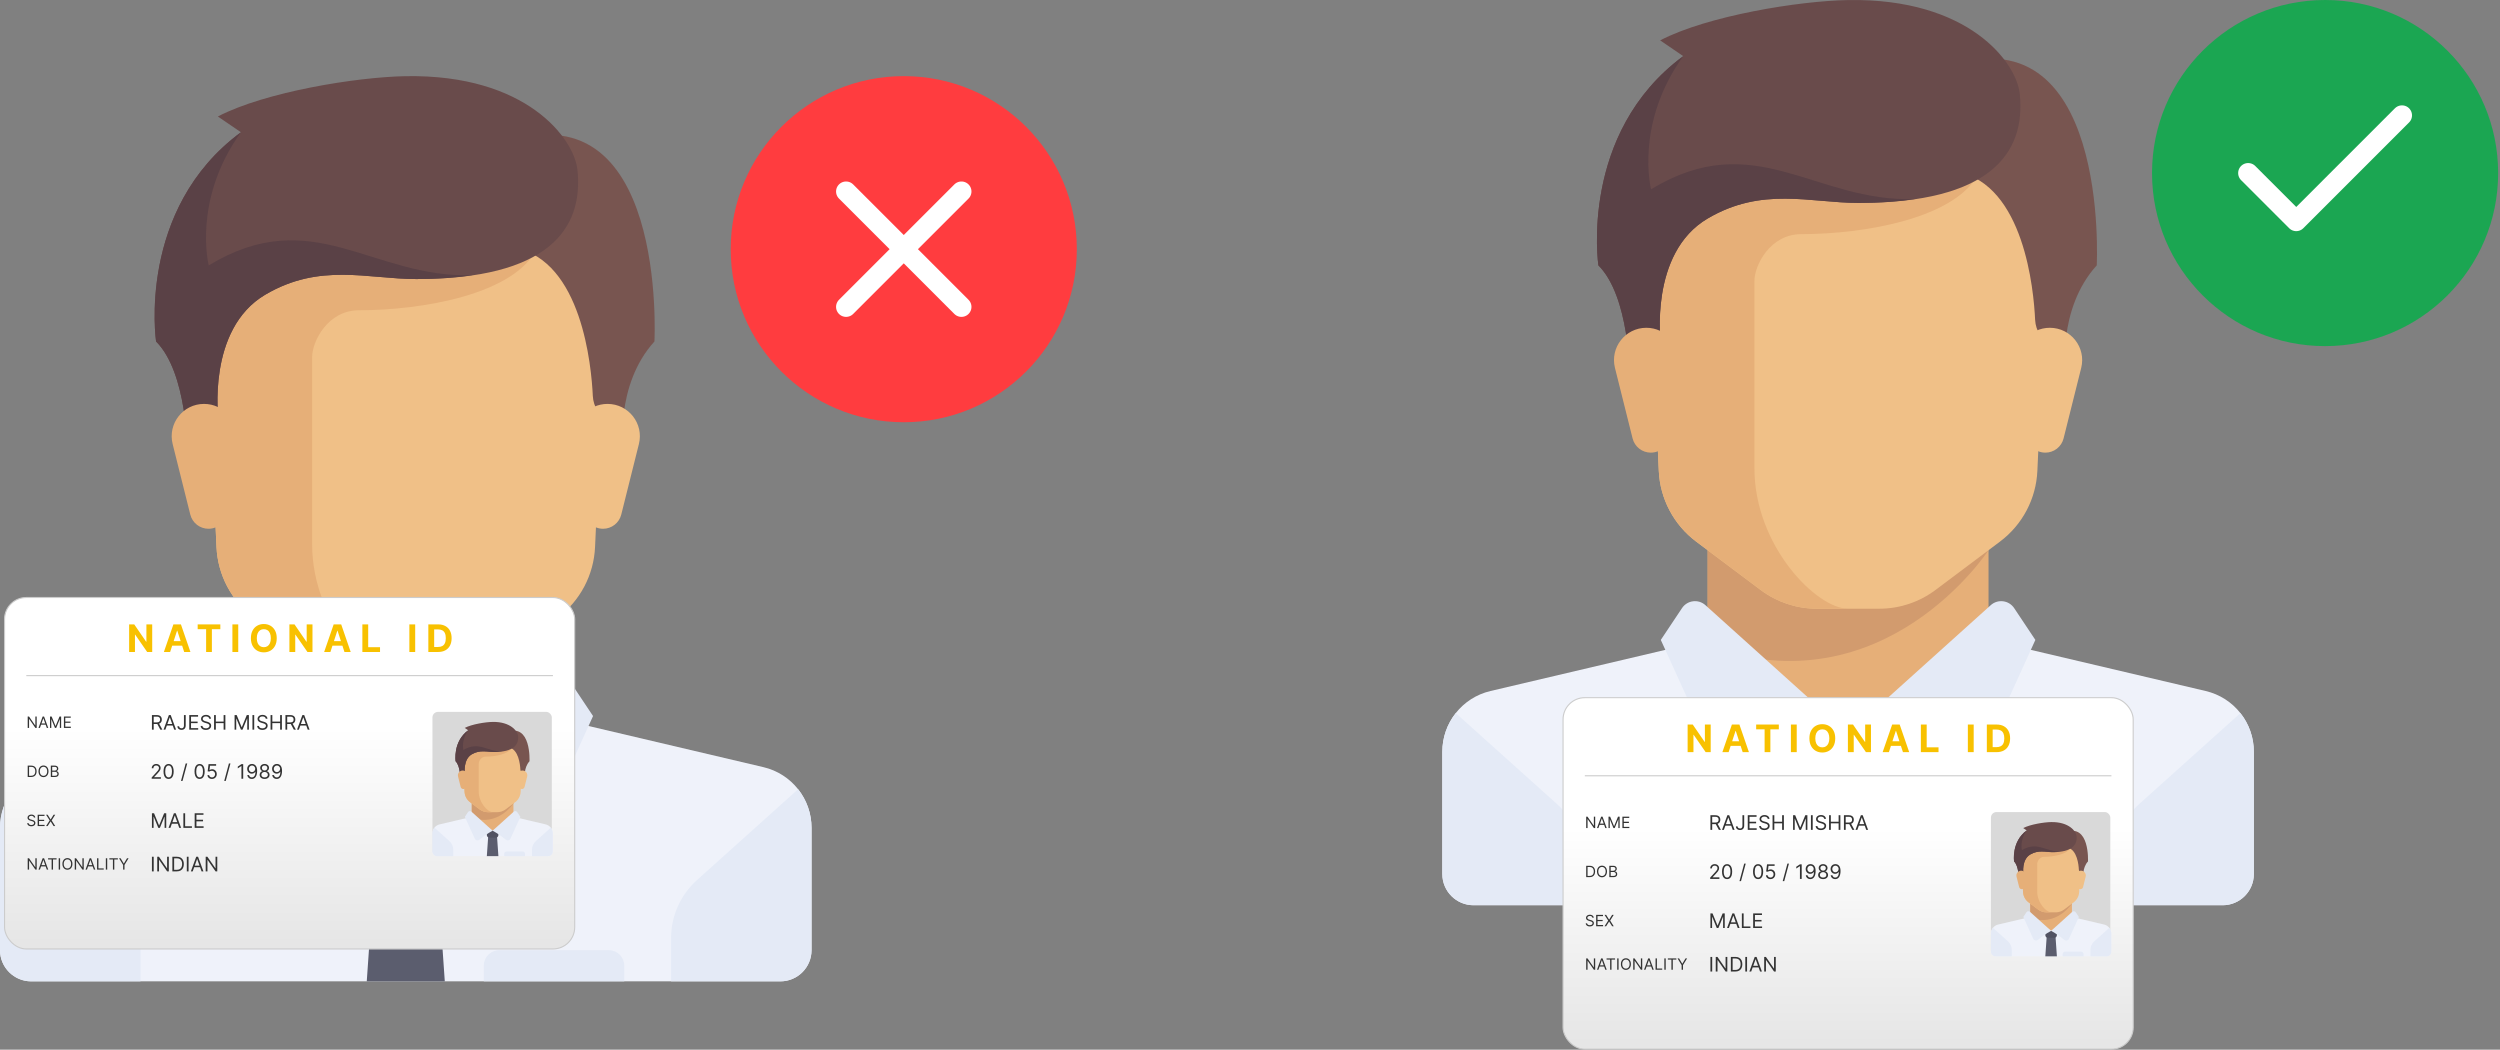 <svg width="624" height="262" viewBox="0 0 624 262" fill="none" xmlns="http://www.w3.org/2000/svg">
<rect x="0" y="0" width="624" height="262" fill="#808080" stroke="none"/>
<path d="M136.341 178.723V151.456H66.223V178.723L101.282 209.887L136.341 178.723Z" fill="#E6AF78"/>
<path d="M190.549 191.479L142.347 180.137C141.618 179.966 140.949 179.675 140.322 179.322L101.281 202.096L63.762 178.221C62.769 179.161 61.546 179.822 60.216 180.137L12.013 191.479C4.974 193.135 0 199.416 0 206.647V237.155C0 241.459 3.488 244.946 7.791 244.946H194.77C199.073 244.946 202.561 241.458 202.561 237.155V206.647C202.562 199.415 197.588 193.134 190.549 191.479Z" fill="#EFF2FA"/>
<path d="M66.223 151.456V180.226C110.388 196.138 136.341 156.314 136.341 156.314V151.455H66.223V151.456Z" fill="#D29B6E"/>
<path d="M50.641 61.862L54.035 136.542C54.192 139.988 55.109 143.356 56.721 146.405C58.333 149.455 60.6 152.109 63.36 154.179L79.466 166.259C83.512 169.293 88.433 170.933 93.49 170.934H109.072C114.129 170.934 119.05 169.293 123.095 166.259L139.202 154.179C141.961 152.109 144.228 149.455 145.841 146.405C147.453 143.356 148.37 139.988 148.527 136.542L151.921 61.862H50.641Z" fill="#F0C087"/>
<path d="M89.595 77.443C105.177 77.443 128.549 73.548 134.093 61.861H50.641L54.035 136.542C54.192 139.987 55.109 143.356 56.721 146.405C58.334 149.454 60.601 152.109 63.36 154.178L79.467 166.258C83.513 169.293 88.433 170.933 93.49 170.933H101.281C93.49 170.933 77.909 155.351 77.909 135.875V89.129C77.909 85.234 81.804 77.443 89.595 77.443Z" fill="#E6AF78"/>
<path d="M28.599 219.665L3.357 196.99C1.182 199.739 0 203.142 0.002 206.647V237.155C0.002 241.458 3.49 244.946 7.792 244.946H35.06V234.155C35.06 231.421 34.485 228.718 33.372 226.222C32.258 223.726 30.632 221.492 28.599 219.665ZM173.965 219.665L199.207 196.99C201.382 199.739 202.564 203.142 202.562 206.647V237.155C202.562 241.458 199.074 244.946 194.772 244.946H167.504V234.155C167.504 231.421 168.079 228.718 169.192 226.222C170.305 223.726 171.932 221.491 173.965 219.665Z" fill="#E4EAF6"/>
<path d="M111.02 244.946H91.543L93.978 209.886H108.586L111.02 244.946Z" fill="#5B5D6E"/>
<path d="M111.02 202.095H91.543V209.427C91.543 211.832 93.493 213.782 95.898 213.782H106.665C109.07 213.782 111.02 211.832 111.02 209.427V202.095H111.02Z" fill="#515262"/>
<path d="M65.676 170.051L101.282 202.096C101.282 202.096 91.311 207.13 79.005 217.276C76.467 219.368 72.627 218.521 71.266 215.526L54.537 178.724L59.83 170.786C61.146 168.809 63.911 168.462 65.676 170.051Z" fill="#E4EAF6"/>
<path d="M136.888 170.051L101.281 202.096C101.281 202.096 111.253 207.13 123.558 217.276C126.097 219.368 129.937 218.521 131.298 215.526L148.026 178.724L142.734 170.786C141.417 168.809 138.653 168.462 136.888 170.051Z" fill="#E4EAF6"/>
<path d="M124.897 36.055L128.548 61.862C145.219 65.196 147.621 91.357 147.967 98.829C148.03 100.185 148.463 101.495 149.198 102.635L155.559 112.502C155.559 112.502 153.382 96.19 163.349 85.234C163.35 85.234 166.773 20.473 124.897 36.055Z" fill="#785550"/>
<path d="M159.467 110.841L155.069 128.431C154.816 129.445 154.231 130.344 153.408 130.987C152.584 131.63 151.57 131.979 150.525 131.979C149.384 131.979 148.282 131.562 147.426 130.806C146.57 130.051 146.02 129.009 145.878 127.876L143.629 109.884C143.027 105.068 146.781 100.815 151.635 100.815H151.638C156.888 100.816 160.74 105.748 159.467 110.841Z" fill="#F0C087"/>
<path d="M54.374 29.075L60.136 33.011C34.085 52.245 38.954 85.234 38.954 85.234C46.745 93.025 46.745 112.502 46.745 112.502L54.536 104.711C54.536 104.711 51.529 82.206 66.222 73.548C79.856 65.513 91.785 69.652 103.959 69.652C136.583 69.652 145.713 57.357 144.13 42.385C143.311 34.637 131.466 18.499 101.281 19.012C89.099 19.219 66.223 22.907 54.374 29.075Z" fill="#694B4B"/>
<path d="M52.101 66.244C52.101 66.244 47.962 49.932 60.136 33.011C34.085 52.245 38.954 85.234 38.954 85.234C46.745 93.025 46.745 112.502 46.745 112.502L54.536 104.712C54.536 104.712 51.529 82.206 66.222 73.548C79.856 65.514 91.785 69.653 103.959 69.653C109.264 69.653 113.888 69.298 118.006 68.689C92.882 69.531 78.072 50.5 52.101 66.244Z" fill="#5A4146"/>
<path d="M43.096 110.841L47.494 128.431C47.747 129.445 48.332 130.344 49.155 130.987C49.978 131.63 50.993 131.979 52.037 131.979C54.4 131.979 56.392 130.22 56.685 127.876L58.934 109.884C59.536 105.068 55.781 100.815 50.928 100.815H50.925C45.675 100.816 41.823 105.748 43.096 110.841Z" fill="#E6AF78"/>
<path d="M151.922 237.155H124.654C123.621 237.155 122.63 237.565 121.9 238.296C121.169 239.026 120.759 240.017 120.759 241.05V244.946H155.818V241.05C155.818 240.017 155.407 239.026 154.677 238.296C153.946 237.565 152.955 237.155 151.922 237.155Z" fill="#E4EAF6"/>
<path d="M496.341 159.723V132.456H426.223V159.723L461.282 190.887L496.341 159.723Z" fill="#E6AF78"/>
<path d="M550.549 172.479L502.347 161.137C501.618 160.966 500.949 160.675 500.322 160.322L461.281 183.096L423.762 159.221C422.769 160.161 421.546 160.822 420.216 161.137L372.013 172.479C364.974 174.135 360 180.416 360 187.647V218.155C360 222.459 363.488 225.946 367.791 225.946H554.77C559.073 225.946 562.561 222.458 562.561 218.155V187.647C562.562 180.415 557.588 174.134 550.549 172.479Z" fill="#EFF2FA"/>
<path d="M426.223 132.456V161.226C470.388 177.138 496.341 137.314 496.341 137.314V132.455H426.223V132.456Z" fill="#D29B6E"/>
<path d="M410.641 42.862L414.035 117.542C414.192 120.988 415.109 124.356 416.721 127.405C418.334 130.455 420.601 133.109 423.36 135.179L439.467 147.259C443.512 150.293 448.433 151.933 453.49 151.934H469.072C474.129 151.934 479.05 150.293 483.096 147.259L499.202 135.179C501.962 133.109 504.229 130.455 505.841 127.405C507.453 124.356 508.37 120.988 508.527 117.542L511.921 42.862H410.641Z" fill="#F0C087"/>
<path d="M449.595 58.443C465.177 58.443 488.549 54.548 494.093 42.861H410.641L414.035 117.542C414.192 120.987 415.109 124.356 416.722 127.405C418.334 130.454 420.601 133.109 423.36 135.178L439.467 147.258C443.513 150.293 448.434 151.933 453.491 151.933H461.281C453.491 151.933 437.909 136.351 437.909 116.875V70.129C437.909 66.234 441.804 58.443 449.595 58.443Z" fill="#E6AF78"/>
<path d="M388.599 200.665L363.357 177.99C361.182 180.739 360 184.142 360.002 187.647V218.155C360.002 222.458 363.49 225.946 367.792 225.946H395.06V215.155C395.06 212.421 394.485 209.718 393.372 207.222C392.258 204.726 390.632 202.492 388.599 200.665ZM533.965 200.665L559.207 177.99C561.382 180.739 562.564 184.142 562.562 187.647V218.155C562.562 222.458 559.074 225.946 554.772 225.946H527.504V215.155C527.504 212.421 528.079 209.718 529.192 207.222C530.305 204.726 531.932 202.491 533.965 200.665Z" fill="#E4EAF6"/>
<path d="M471.021 225.946H451.543L453.978 190.886H468.586L471.021 225.946Z" fill="#5B5D6E"/>
<path d="M471.021 183.095H451.543V190.427C451.543 192.832 453.493 194.782 455.898 194.782H466.665C469.07 194.782 471.02 192.832 471.02 190.427V183.095H471.021Z" fill="#515262"/>
<path d="M425.676 151.051L461.282 183.096C461.282 183.096 451.311 188.13 439.005 198.276C436.467 200.368 432.627 199.521 431.266 196.526L414.537 159.724L419.829 151.786C421.146 149.809 423.911 149.462 425.676 151.051Z" fill="#E4EAF6"/>
<path d="M496.888 151.051L461.282 183.096C461.282 183.096 471.253 188.13 483.559 198.276C486.097 200.368 489.937 199.521 491.298 196.526L508.027 159.724L502.735 151.786C501.417 149.809 498.653 149.462 496.888 151.051Z" fill="#E4EAF6"/>
<path d="M484.897 17.055L488.548 42.862C505.219 46.196 507.621 72.357 507.967 79.829C508.03 81.185 508.463 82.495 509.198 83.635L515.559 93.502C515.559 93.502 513.382 77.19 523.349 66.234C523.35 66.234 526.773 1.473 484.897 17.055Z" fill="#785550"/>
<path d="M519.467 91.841L515.069 109.431C514.816 110.445 514.231 111.344 513.408 111.987C512.585 112.63 511.57 112.979 510.526 112.979C509.384 112.979 508.282 112.562 507.426 111.806C506.57 111.051 506.02 110.009 505.878 108.876L503.629 90.884C503.027 86.068 506.782 81.815 511.635 81.815H511.639C516.888 81.816 520.74 86.748 519.467 91.841Z" fill="#F0C087"/>
<path d="M414.374 10.075L420.136 14.011C394.085 33.245 398.954 66.234 398.954 66.234C406.745 74.025 406.745 93.502 406.745 93.502L414.536 85.711C414.536 85.711 411.529 63.206 426.222 54.548C439.856 46.514 451.785 50.652 463.959 50.652C496.583 50.652 505.713 38.357 504.13 23.384C503.311 15.637 491.466 -0.501 461.281 0.012C449.099 0.219 426.223 3.907 414.374 10.075Z" fill="#694B4B"/>
<path d="M412.101 47.244C412.101 47.244 407.962 30.932 420.136 14.011C394.085 33.245 398.954 66.234 398.954 66.234C406.745 74.025 406.745 93.502 406.745 93.502L414.536 85.712C414.536 85.712 411.529 63.206 426.222 54.548C439.856 46.514 451.785 50.653 463.959 50.653C469.264 50.653 473.888 50.298 478.006 49.689C452.882 50.531 438.071 31.5 412.101 47.244Z" fill="#5A4146"/>
<path d="M403.096 91.841L407.494 109.431C407.747 110.445 408.332 111.344 409.155 111.987C409.978 112.63 410.993 112.979 412.037 112.979C414.4 112.979 416.392 111.22 416.685 108.876L418.934 90.884C419.536 86.068 415.781 81.815 410.928 81.815H410.924C405.675 81.816 401.823 86.748 403.096 91.841Z" fill="#E6AF78"/>
<path d="M511.922 218.155H484.654C483.621 218.155 482.63 218.565 481.9 219.296C481.169 220.026 480.759 221.017 480.759 222.05V225.946H515.818V222.05C515.818 221.017 515.407 220.026 514.677 219.296C513.946 218.565 512.955 218.155 511.922 218.155Z" fill="#E4EAF6"/>
<circle cx="580.341" cy="43.196" r="43.196" fill="#1BA652"/>
<path d="M599.539 28.797L573.141 55.195L561.143 43.196" stroke="white" stroke-width="5" stroke-linecap="round" stroke-linejoin="round"/>
<circle cx="225.579" cy="62.196" r="43.196" fill="#FF3C3F"/>
<path d="M239.978 47.797L211.18 76.595M211.18 47.797L239.978 76.595" stroke="white" stroke-width="5" stroke-linecap="round" stroke-linejoin="round"/>
<rect x="1.139" y="149.139" width="142.304" height="87.722" rx="5.43" fill="url(#paint0_linear_98_678)" stroke="#CCCCCC" stroke-width="0.278"/>
<path d="M37.991 155.848V162.734H36.733L33.738 158.4H33.687V162.734H32.231V155.848H33.509L36.481 160.179H36.542V155.848H37.991ZM42.464 162.734H40.904L43.281 155.848H45.157L47.531 162.734H45.971L44.246 157.422H44.192L42.464 162.734ZM42.366 160.027H46.051V161.164H42.366V160.027ZM49.339 157.048V155.848H54.995V157.048H52.886V162.734H51.447V157.048H49.339ZM59.465 155.848V162.734H58.009V155.848H59.465ZM69.074 159.291C69.074 160.042 68.931 160.681 68.647 161.208C68.364 161.734 67.979 162.137 67.49 162.415C67.004 162.69 66.457 162.828 65.849 162.828C65.237 162.828 64.688 162.689 64.202 162.411C63.715 162.133 63.331 161.731 63.048 161.204C62.766 160.677 62.625 160.04 62.625 159.291C62.625 158.54 62.766 157.901 63.048 157.375C63.331 156.848 63.715 156.447 64.202 156.171C64.688 155.893 65.237 155.754 65.849 155.754C66.457 155.754 67.004 155.893 67.49 156.171C67.979 156.447 68.364 156.848 68.647 157.375C68.931 157.901 69.074 158.54 69.074 159.291ZM67.597 159.291C67.597 158.805 67.525 158.394 67.379 158.06C67.236 157.726 67.033 157.473 66.77 157.301C66.508 157.128 66.201 157.042 65.849 157.042C65.497 157.042 65.19 157.128 64.928 157.301C64.666 157.473 64.462 157.726 64.316 158.06C64.172 158.394 64.101 158.805 64.101 159.291C64.101 159.778 64.172 160.188 64.316 160.522C64.462 160.856 64.666 161.109 64.928 161.282C65.19 161.454 65.497 161.54 65.849 161.54C66.201 161.54 66.508 161.454 66.77 161.282C67.033 161.109 67.236 160.856 67.379 160.522C67.525 160.188 67.597 159.778 67.597 159.291ZM77.995 155.848V162.734H76.737L73.741 158.4H73.691V162.734H72.235V155.848H73.513L76.485 160.179H76.546V155.848H77.995ZM82.468 162.734H80.907L83.285 155.848H85.161L87.535 162.734H85.975L84.25 157.422H84.196L82.468 162.734ZM82.37 160.027H86.055V161.164H82.37V160.027ZM90.447 162.734V155.848H91.902V161.534H94.855V162.734H90.447ZM103.632 155.848V162.734H102.176V155.848H103.632ZM109.354 162.734H106.913V155.848H109.374C110.067 155.848 110.663 155.986 111.163 156.262C111.663 156.535 112.047 156.928 112.316 157.442C112.587 157.955 112.723 158.569 112.723 159.284C112.723 160.002 112.587 160.618 112.316 161.134C112.047 161.649 111.661 162.045 111.156 162.321C110.654 162.596 110.053 162.734 109.354 162.734ZM108.369 161.487H109.293C109.724 161.487 110.086 161.41 110.38 161.258C110.675 161.103 110.897 160.865 111.045 160.542C111.195 160.217 111.271 159.798 111.271 159.284C111.271 158.776 111.195 158.36 111.045 158.037C110.897 157.714 110.677 157.477 110.383 157.324C110.089 157.172 109.727 157.095 109.297 157.095H108.369V161.487Z" fill="#F8C100"/>
<line x1="6.57" y1="168.633" x2="138.013" y2="168.633" stroke="#CCCCCC" stroke-width="0.278"/>
<path d="M9.161 178.848V181.684H8.829L7.284 179.457H7.256V181.684H6.913V178.848H7.245L8.796 181.08H8.824V178.848H9.161ZM9.965 181.684H9.605L10.646 178.848H11L12.041 181.684H11.681L10.834 179.297H10.812L9.965 181.684ZM10.098 180.576H11.549V180.881H10.098V180.576ZM12.483 178.848H12.893L13.857 181.202H13.89L14.853 178.848H15.263V181.684H14.942V179.529H14.914L14.028 181.684H13.718L12.832 179.529H12.804V181.684H12.483V178.848ZM15.952 181.684V178.848H17.663V179.153H16.295V180.111H17.574V180.415H16.295V181.379H17.685V181.684H15.952Z" fill="#333333"/>
<path d="M7.788 193.937H6.913V191.101H7.827C8.102 191.101 8.337 191.158 8.533 191.272C8.728 191.384 8.878 191.546 8.983 191.758C9.087 191.968 9.139 192.22 9.139 192.514C9.139 192.809 9.087 193.063 8.981 193.276C8.876 193.489 8.723 193.652 8.522 193.766C8.32 193.88 8.076 193.937 7.788 193.937ZM7.256 193.632H7.766C8 193.632 8.195 193.587 8.349 193.496C8.503 193.406 8.618 193.277 8.693 193.11C8.769 192.943 8.807 192.744 8.807 192.514C8.807 192.285 8.77 192.088 8.695 191.922C8.62 191.756 8.508 191.629 8.36 191.54C8.211 191.451 8.026 191.406 7.805 191.406H7.256V193.632ZM12.108 192.519C12.108 192.818 12.054 193.077 11.946 193.294C11.838 193.512 11.689 193.68 11.501 193.798C11.313 193.916 11.098 193.976 10.856 193.976C10.614 193.976 10.399 193.916 10.211 193.798C10.023 193.68 9.874 193.512 9.766 193.294C9.658 193.077 9.604 192.818 9.604 192.519C9.604 192.22 9.658 191.962 9.766 191.744C9.874 191.526 10.023 191.358 10.211 191.24C10.399 191.122 10.614 191.063 10.856 191.063C11.098 191.063 11.313 191.122 11.501 191.24C11.689 191.358 11.838 191.526 11.946 191.744C12.054 191.962 12.108 192.22 12.108 192.519ZM11.775 192.519C11.775 192.274 11.734 192.066 11.652 191.897C11.571 191.729 11.46 191.601 11.321 191.514C11.183 191.427 11.028 191.384 10.856 191.384C10.684 191.384 10.529 191.427 10.389 191.514C10.251 191.601 10.141 191.729 10.059 191.897C9.977 192.066 9.937 192.274 9.937 192.519C9.937 192.765 9.977 192.972 10.059 193.141C10.141 193.31 10.251 193.437 10.389 193.524C10.529 193.611 10.684 193.654 10.856 193.654C11.028 193.654 11.183 193.611 11.321 193.524C11.46 193.437 11.571 193.31 11.652 193.141C11.734 192.972 11.775 192.765 11.775 192.519ZM12.685 193.937V191.101H13.676C13.874 191.101 14.037 191.135 14.165 191.204C14.293 191.271 14.389 191.362 14.451 191.477C14.514 191.59 14.546 191.716 14.546 191.854C14.546 191.976 14.524 192.077 14.481 192.156C14.438 192.236 14.382 192.298 14.312 192.345C14.242 192.391 14.167 192.425 14.086 192.447V192.475C14.173 192.48 14.26 192.511 14.348 192.566C14.435 192.621 14.509 192.701 14.568 192.804C14.627 192.908 14.656 193.034 14.656 193.184C14.656 193.326 14.624 193.454 14.559 193.567C14.495 193.681 14.393 193.771 14.254 193.837C14.114 193.904 13.933 193.937 13.709 193.937H12.685ZM13.028 193.632H13.709C13.934 193.632 14.093 193.589 14.187 193.502C14.282 193.414 14.33 193.308 14.33 193.184C14.33 193.088 14.305 192.999 14.256 192.918C14.207 192.836 14.138 192.77 14.047 192.721C13.957 192.671 13.85 192.646 13.726 192.646H13.028V193.632ZM13.028 192.347H13.665C13.768 192.347 13.862 192.327 13.945 192.286C14.029 192.246 14.095 192.189 14.144 192.115C14.194 192.041 14.219 191.954 14.219 191.854C14.219 191.73 14.175 191.624 14.089 191.537C14.002 191.45 13.864 191.406 13.676 191.406H13.028V192.347Z" fill="#333333"/>
<path d="M8.464 204.063C8.447 203.923 8.38 203.814 8.261 203.736C8.143 203.659 7.998 203.62 7.827 203.62C7.701 203.62 7.591 203.641 7.497 203.681C7.404 203.722 7.331 203.778 7.278 203.849C7.227 203.92 7.201 204 7.201 204.091C7.201 204.167 7.219 204.232 7.255 204.286C7.292 204.34 7.339 204.384 7.396 204.42C7.453 204.456 7.513 204.485 7.576 204.508C7.639 204.53 7.697 204.548 7.749 204.562L8.037 204.639C8.111 204.659 8.193 204.685 8.284 204.719C8.375 204.754 8.462 204.8 8.545 204.859C8.629 204.917 8.698 204.992 8.753 205.084C8.807 205.175 8.835 205.287 8.835 205.42C8.835 205.573 8.794 205.712 8.714 205.835C8.635 205.959 8.518 206.057 8.365 206.13C8.213 206.203 8.028 206.24 7.81 206.24C7.607 206.24 7.431 206.207 7.283 206.141C7.135 206.076 7.019 205.984 6.934 205.867C6.85 205.75 6.802 205.614 6.791 205.459H7.146C7.155 205.566 7.191 205.654 7.254 205.725C7.317 205.794 7.398 205.846 7.494 205.88C7.592 205.913 7.697 205.93 7.81 205.93C7.941 205.93 8.059 205.908 8.163 205.866C8.267 205.822 8.35 205.762 8.411 205.686C8.472 205.608 8.502 205.518 8.502 205.415C8.502 205.32 8.476 205.244 8.423 205.185C8.371 205.126 8.302 205.078 8.216 205.041C8.13 205.004 8.037 204.971 7.937 204.944L7.589 204.844C7.367 204.78 7.192 204.689 7.062 204.571C6.933 204.453 6.869 204.299 6.869 204.108C6.869 203.949 6.912 203.81 6.997 203.692C7.084 203.573 7.2 203.481 7.346 203.415C7.493 203.349 7.657 203.316 7.838 203.316C8.021 203.316 8.183 203.348 8.325 203.414C8.467 203.479 8.58 203.567 8.663 203.68C8.747 203.792 8.791 203.92 8.796 204.063H8.464ZM9.399 206.19V203.354H11.11V203.659H9.742V204.617H11.022V204.922H9.742V205.885H11.133V206.19H9.399ZM11.895 203.354L12.626 204.534H12.649L13.38 203.354H13.784L12.892 204.772L13.784 206.19H13.38L12.649 205.032H12.626L11.895 206.19H11.491L12.405 204.772L11.491 203.354H11.895Z" fill="#333333"/>
<path d="M9.161 214.215V217.051H8.829L7.284 214.824H7.256V217.051H6.913V214.215H7.245L8.796 216.447H8.824V214.215H9.161ZM9.965 217.051H9.605L10.646 214.215H11L12.041 217.051H11.681L10.834 214.664H10.812L9.965 217.051ZM10.098 215.943H11.549V216.248H10.098V215.943ZM11.997 214.52V214.215H14.123V214.52H13.232V217.051H12.888V214.52H11.997ZM14.997 214.215V217.051H14.653V214.215H14.997ZM18.078 215.633C18.078 215.932 18.023 216.19 17.916 216.408C17.808 216.626 17.659 216.794 17.471 216.912C17.283 217.03 17.068 217.089 16.826 217.089C16.584 217.089 16.369 217.03 16.181 216.912C15.992 216.794 15.844 216.626 15.736 216.408C15.628 216.19 15.574 215.932 15.574 215.633C15.574 215.334 15.628 215.075 15.736 214.858C15.844 214.64 15.992 214.472 16.181 214.354C16.369 214.236 16.584 214.176 16.826 214.176C17.068 214.176 17.283 214.236 17.471 214.354C17.659 214.472 17.808 214.64 17.916 214.858C18.023 215.075 18.078 215.334 18.078 215.633ZM17.745 215.633C17.745 215.387 17.704 215.18 17.622 215.011C17.541 214.842 17.43 214.715 17.291 214.628C17.153 214.541 16.998 214.498 16.826 214.498C16.654 214.498 16.499 214.541 16.359 214.628C16.221 214.715 16.111 214.842 16.028 215.011C15.947 215.18 15.907 215.387 15.907 215.633C15.907 215.878 15.947 216.086 16.028 216.255C16.111 216.423 16.221 216.551 16.359 216.638C16.499 216.725 16.654 216.768 16.826 216.768C16.998 216.768 17.153 216.725 17.291 216.638C17.43 216.551 17.541 216.423 17.622 216.255C17.704 216.086 17.745 215.878 17.745 215.633ZM20.903 214.215V217.051H20.571L19.026 214.824H18.998V217.051H18.655V214.215H18.987L20.538 216.447H20.565V214.215H20.903ZM21.707 217.051H21.347L22.388 214.215H22.742L23.783 217.051H23.423L22.576 214.664H22.554L21.707 217.051ZM21.84 215.943H23.291V216.248H21.84V215.943ZM24.225 217.051V214.215H24.568V216.746H25.886V217.051H24.225ZM26.761 214.215V217.051H26.418V214.215H26.761ZM27.295 214.52V214.215H29.421V214.52H28.53V217.051H28.186V214.52H27.295ZM29.708 214.215H30.101L30.887 215.539H30.92L31.707 214.215H32.1L31.076 215.882V217.051H30.732V215.882L29.708 214.215Z" fill="#333333"/>
<path d="M37.922 182.127V178.481H39.154C39.439 178.481 39.673 178.53 39.856 178.627C40.038 178.723 40.174 178.855 40.261 179.024C40.349 179.192 40.393 179.384 40.393 179.599C40.393 179.814 40.349 180.004 40.261 180.17C40.174 180.336 40.039 180.467 39.857 180.562C39.676 180.656 39.444 180.703 39.161 180.703H38.164V180.304H39.147C39.342 180.304 39.498 180.275 39.617 180.218C39.737 180.161 39.824 180.081 39.877 179.976C39.931 179.871 39.959 179.745 39.959 179.599C39.959 179.453 39.931 179.325 39.877 179.216C39.822 179.107 39.735 179.023 39.615 178.963C39.495 178.903 39.337 178.873 39.14 178.873H38.364V182.127H37.922ZM39.638 180.489L40.535 182.127H40.023L39.14 180.489H39.638ZM41.278 182.127H40.816L42.154 178.481H42.61L43.948 182.127H43.486L42.396 179.058H42.368L41.278 182.127ZM41.449 180.703H43.315V181.094H41.449V180.703ZM45.912 178.481H46.353V181.087C46.353 181.32 46.31 181.517 46.225 181.68C46.14 181.842 46.019 181.966 45.864 182.05C45.708 182.134 45.525 182.176 45.314 182.176C45.114 182.176 44.937 182.14 44.781 182.068C44.626 181.994 44.504 181.89 44.415 181.755C44.326 181.619 44.281 181.458 44.281 181.272H44.716C44.716 181.375 44.741 181.466 44.792 181.543C44.844 181.619 44.916 181.678 45.006 181.721C45.096 181.763 45.199 181.785 45.314 181.785C45.441 181.785 45.549 181.758 45.638 181.705C45.727 181.651 45.794 181.573 45.841 181.47C45.888 181.365 45.912 181.238 45.912 181.087V178.481ZM47.238 182.127V178.481H49.438V178.873H47.679V180.104H49.324V180.496H47.679V181.735H49.467V182.127H47.238ZM52.227 179.392C52.206 179.212 52.12 179.072 51.968 178.972C51.816 178.873 51.629 178.823 51.409 178.823C51.247 178.823 51.106 178.849 50.985 178.901C50.865 178.953 50.771 179.025 50.704 179.116C50.637 179.208 50.604 179.312 50.604 179.428C50.604 179.525 50.627 179.609 50.673 179.679C50.721 179.748 50.781 179.805 50.855 179.852C50.929 179.897 51.006 179.934 51.086 179.964C51.167 179.992 51.241 180.015 51.309 180.033L51.679 180.133C51.774 180.158 51.88 180.192 51.996 180.236C52.114 180.28 52.226 180.34 52.333 180.416C52.441 180.491 52.529 180.587 52.599 180.704C52.669 180.822 52.705 180.966 52.705 181.137C52.705 181.334 52.653 181.512 52.55 181.671C52.448 181.83 52.298 181.956 52.101 182.05C51.905 182.144 51.667 182.191 51.387 182.191C51.126 182.191 50.9 182.149 50.709 182.064C50.519 181.98 50.37 181.863 50.261 181.712C50.153 181.561 50.091 181.386 50.077 181.187H50.533C50.545 181.324 50.591 181.438 50.672 181.528C50.754 181.617 50.857 181.684 50.981 181.728C51.107 181.771 51.242 181.792 51.387 181.792C51.556 181.792 51.707 181.765 51.841 181.71C51.975 181.654 52.081 181.577 52.16 181.479C52.238 181.379 52.277 181.263 52.277 181.13C52.277 181.009 52.243 180.91 52.176 180.834C52.108 180.758 52.019 180.697 51.909 180.649C51.798 180.602 51.679 180.56 51.551 180.525L51.102 180.396C50.818 180.314 50.592 180.198 50.426 180.046C50.26 179.894 50.177 179.695 50.177 179.449C50.177 179.245 50.232 179.067 50.342 178.915C50.454 178.762 50.603 178.644 50.791 178.559C50.98 178.474 51.19 178.431 51.423 178.431C51.658 178.431 51.867 178.473 52.049 178.558C52.232 178.641 52.377 178.755 52.484 178.899C52.592 179.044 52.649 179.208 52.655 179.392H52.227ZM53.43 182.127V178.481H53.872V180.104H55.816V178.481H56.257V182.127H55.816V180.496H53.872V182.127H53.43ZM58.551 178.481H59.078L60.316 181.507H60.359L61.598 178.481H62.125V182.127H61.712V179.357H61.676L60.537 182.127H60.139L58.999 179.357H58.964V182.127H58.551V178.481ZM63.452 178.481V182.127H63.01V178.481H63.452ZM66.33 179.392C66.309 179.212 66.222 179.072 66.071 178.972C65.919 178.873 65.732 178.823 65.512 178.823C65.35 178.823 65.209 178.849 65.088 178.901C64.968 178.953 64.874 179.025 64.807 179.116C64.74 179.208 64.707 179.312 64.707 179.428C64.707 179.525 64.73 179.609 64.776 179.679C64.824 179.748 64.884 179.805 64.958 179.852C65.032 179.897 65.109 179.934 65.189 179.964C65.27 179.992 65.344 180.015 65.412 180.033L65.782 180.133C65.877 180.158 65.983 180.192 66.099 180.236C66.216 180.28 66.329 180.34 66.436 180.416C66.543 180.491 66.632 180.587 66.703 180.704C66.772 180.822 66.808 180.966 66.808 181.137C66.808 181.334 66.756 181.512 66.653 181.671C66.551 181.83 66.401 181.956 66.204 182.05C66.008 182.144 65.77 182.191 65.49 182.191C65.229 182.191 65.003 182.149 64.812 182.064C64.622 181.98 64.473 181.863 64.364 181.712C64.255 181.561 64.194 181.386 64.18 181.187H64.636C64.648 181.324 64.694 181.438 64.775 181.528C64.856 181.617 64.96 181.684 65.084 181.728C65.21 181.771 65.346 181.792 65.49 181.792C65.659 181.792 65.81 181.765 65.944 181.71C66.078 181.654 66.184 181.577 66.263 181.479C66.341 181.379 66.38 181.263 66.38 181.13C66.38 181.009 66.347 180.91 66.279 180.834C66.211 180.758 66.122 180.697 66.012 180.649C65.901 180.602 65.782 180.56 65.654 180.525L65.205 180.396C64.921 180.314 64.695 180.198 64.529 180.046C64.363 179.894 64.28 179.695 64.28 179.449C64.28 179.245 64.335 179.067 64.445 178.915C64.557 178.762 64.706 178.644 64.894 178.559C65.083 178.474 65.293 178.431 65.526 178.431C65.761 178.431 65.97 178.473 66.152 178.558C66.335 178.641 66.48 178.755 66.587 178.899C66.695 179.044 66.752 179.208 66.758 179.392H66.33ZM67.533 182.127V178.481H67.975V180.104H69.919V178.481H70.36V182.127H69.919V180.496H67.975V182.127H67.533ZM71.244 182.127V178.481H72.476C72.76 178.481 72.994 178.53 73.177 178.627C73.36 178.723 73.495 178.855 73.583 179.024C73.671 179.192 73.715 179.384 73.715 179.599C73.715 179.814 73.671 180.004 73.583 180.17C73.495 180.336 73.36 180.467 73.179 180.562C72.997 180.656 72.765 180.703 72.483 180.703H71.486V180.304H72.469C72.663 180.304 72.82 180.275 72.939 180.218C73.058 180.161 73.145 180.081 73.198 179.976C73.253 179.871 73.28 179.745 73.28 179.599C73.28 179.453 73.253 179.325 73.198 179.216C73.144 179.107 73.057 179.023 72.937 178.963C72.817 178.903 72.658 178.873 72.461 178.873H71.685V182.127H71.244ZM72.96 180.489L73.857 182.127H73.344L72.461 180.489H72.96ZM74.6 182.127H74.137L75.475 178.481H75.931L77.27 182.127H76.807L75.718 179.058H75.689L74.6 182.127ZM74.771 180.703H76.636V181.094H74.771V180.703Z" fill="#333333"/>
<path d="M37.858 194.38V194.059L39.062 192.742C39.203 192.588 39.319 192.454 39.41 192.34C39.502 192.225 39.57 192.117 39.614 192.016C39.659 191.914 39.681 191.807 39.681 191.695C39.681 191.567 39.65 191.456 39.589 191.363C39.528 191.269 39.445 191.196 39.339 191.145C39.234 191.094 39.115 191.069 38.983 191.069C38.843 191.069 38.721 191.098 38.617 191.156C38.513 191.213 38.433 191.293 38.376 191.396C38.321 191.5 38.293 191.621 38.293 191.76H37.873C37.873 191.546 37.922 191.358 38.02 191.197C38.119 191.036 38.253 190.91 38.423 190.82C38.593 190.729 38.785 190.684 38.998 190.684C39.211 190.684 39.401 190.729 39.565 190.82C39.73 190.91 39.86 191.031 39.953 191.185C40.047 191.338 40.094 191.508 40.094 191.695C40.094 191.83 40.07 191.961 40.021 192.089C39.974 192.216 39.891 192.358 39.772 192.514C39.654 192.67 39.491 192.86 39.282 193.084L38.464 193.96V193.988H40.158V194.38H37.858ZM42.082 194.43C41.814 194.43 41.586 194.357 41.397 194.211C41.208 194.064 41.064 193.85 40.965 193.572C40.865 193.292 40.815 192.953 40.815 192.557C40.815 192.163 40.865 191.827 40.965 191.548C41.065 191.268 41.21 191.054 41.399 190.907C41.589 190.759 41.817 190.684 42.082 190.684C42.348 190.684 42.575 190.759 42.764 190.907C42.954 191.054 43.099 191.268 43.199 191.548C43.299 191.827 43.35 192.163 43.35 192.557C43.35 192.953 43.3 193.292 43.2 193.572C43.101 193.85 42.956 194.064 42.768 194.211C42.579 194.357 42.351 194.43 42.082 194.43ZM42.082 194.038C42.348 194.038 42.555 193.91 42.702 193.653C42.849 193.397 42.923 193.032 42.923 192.557C42.923 192.241 42.889 191.973 42.821 191.751C42.755 191.529 42.659 191.36 42.533 191.243C42.408 191.127 42.258 191.069 42.082 191.069C41.819 191.069 41.613 191.199 41.465 191.459C41.316 191.717 41.242 192.083 41.242 192.557C41.242 192.873 41.276 193.141 41.342 193.362C41.408 193.582 41.504 193.75 41.629 193.865C41.754 193.98 41.906 194.038 42.082 194.038ZM46.732 190.563L45.557 194.928H45.173L46.347 190.563H46.732ZM49.822 194.43C49.553 194.43 49.325 194.357 49.136 194.211C48.948 194.064 48.803 193.85 48.704 193.572C48.604 193.292 48.554 192.953 48.554 192.557C48.554 192.163 48.604 191.827 48.704 191.548C48.805 191.268 48.95 191.054 49.138 190.907C49.328 190.759 49.556 190.684 49.822 190.684C50.087 190.684 50.315 190.759 50.504 190.907C50.693 191.054 50.838 191.268 50.938 191.548C51.039 191.827 51.089 192.163 51.089 192.557C51.089 192.953 51.039 193.292 50.94 193.572C50.84 193.85 50.696 194.064 50.507 194.211C50.318 194.357 50.09 194.43 49.822 194.43ZM49.822 194.038C50.087 194.038 50.294 193.91 50.441 193.653C50.588 193.397 50.662 193.032 50.662 192.557C50.662 192.241 50.628 191.973 50.56 191.751C50.494 191.529 50.398 191.36 50.272 191.243C50.147 191.127 49.997 191.069 49.822 191.069C49.558 191.069 49.352 191.199 49.204 191.459C49.056 191.717 48.981 192.083 48.981 192.557C48.981 192.873 49.015 193.141 49.081 193.362C49.148 193.582 49.243 193.75 49.368 193.865C49.494 193.98 49.645 194.038 49.822 194.038ZM52.905 194.43C52.696 194.43 52.508 194.388 52.34 194.305C52.173 194.222 52.039 194.108 51.938 193.963C51.837 193.818 51.782 193.653 51.773 193.468H52.2C52.217 193.633 52.291 193.77 52.424 193.878C52.558 193.985 52.718 194.038 52.905 194.038C53.054 194.038 53.187 194.003 53.303 193.933C53.421 193.863 53.513 193.767 53.579 193.645C53.647 193.521 53.681 193.382 53.681 193.226C53.681 193.067 53.646 192.925 53.576 192.801C53.507 192.675 53.412 192.576 53.291 192.504C53.17 192.431 53.032 192.394 52.876 192.393C52.765 192.392 52.65 192.409 52.533 192.445C52.415 192.479 52.319 192.524 52.243 192.578L51.83 192.528L52.05 190.734H53.944V191.126H52.421L52.292 192.201H52.314C52.389 192.142 52.482 192.092 52.595 192.053C52.708 192.014 52.825 191.994 52.947 191.994C53.171 191.994 53.369 192.048 53.544 192.155C53.719 192.26 53.857 192.405 53.957 192.589C54.058 192.773 54.108 192.983 54.108 193.219C54.108 193.452 54.056 193.659 53.951 193.842C53.848 194.024 53.706 194.167 53.524 194.273C53.343 194.377 53.136 194.43 52.905 194.43ZM57.521 190.563L56.346 194.928H55.962L57.136 190.563H57.521ZM60.703 190.734V194.38H60.262V191.197H60.24L59.35 191.788V191.339L60.262 190.734H60.703ZM62.912 190.684C63.062 190.686 63.211 190.714 63.361 190.77C63.51 190.826 63.647 190.918 63.77 191.047C63.894 191.176 63.993 191.351 64.067 191.573C64.142 191.795 64.18 192.073 64.18 192.407C64.18 192.731 64.149 193.019 64.087 193.271C64.027 193.521 63.939 193.732 63.824 193.904C63.71 194.077 63.571 194.207 63.407 194.296C63.245 194.385 63.061 194.43 62.855 194.43C62.651 194.43 62.469 194.389 62.309 194.309C62.15 194.227 62.019 194.113 61.917 193.969C61.816 193.823 61.752 193.653 61.723 193.461H62.157C62.197 193.629 62.274 193.767 62.391 193.876C62.508 193.984 62.663 194.038 62.855 194.038C63.137 194.038 63.358 193.915 63.521 193.67C63.685 193.424 63.767 193.077 63.767 192.628H63.738C63.672 192.728 63.593 192.814 63.502 192.886C63.41 192.959 63.309 193.014 63.197 193.054C63.086 193.093 62.967 193.112 62.841 193.112C62.632 193.112 62.441 193.061 62.266 192.957C62.093 192.853 61.954 192.71 61.85 192.528C61.746 192.346 61.695 192.137 61.695 191.902C61.695 191.679 61.745 191.475 61.844 191.29C61.945 191.103 62.086 190.955 62.268 190.845C62.451 190.734 62.665 190.681 62.912 190.684ZM62.912 191.076C62.763 191.076 62.628 191.113 62.508 191.188C62.389 191.262 62.295 191.361 62.225 191.487C62.156 191.612 62.122 191.75 62.122 191.902C62.122 192.054 62.155 192.192 62.222 192.317C62.289 192.44 62.381 192.539 62.498 192.612C62.615 192.685 62.748 192.721 62.898 192.721C63.011 192.721 63.116 192.699 63.213 192.655C63.31 192.61 63.395 192.549 63.468 192.472C63.541 192.393 63.599 192.305 63.64 192.206C63.682 192.107 63.703 192.003 63.703 191.895C63.703 191.752 63.668 191.619 63.599 191.494C63.532 191.37 63.438 191.269 63.318 191.192C63.2 191.115 63.064 191.076 62.912 191.076ZM66.047 194.43C65.803 194.43 65.587 194.386 65.4 194.3C65.213 194.212 65.068 194.091 64.963 193.938C64.859 193.784 64.807 193.608 64.808 193.411C64.807 193.257 64.838 193.115 64.899 192.984C64.961 192.852 65.045 192.743 65.152 192.655C65.26 192.566 65.38 192.51 65.513 192.486V192.464C65.339 192.419 65.2 192.321 65.097 192.171C64.994 192.019 64.943 191.846 64.944 191.653C64.943 191.468 64.99 191.302 65.084 191.156C65.179 191.01 65.31 190.895 65.476 190.811C65.643 190.726 65.834 190.684 66.047 190.684C66.259 190.684 66.447 190.726 66.614 190.811C66.78 190.895 66.91 191.01 67.005 191.156C67.101 191.302 67.15 191.468 67.151 191.653C67.15 191.846 67.097 192.019 66.993 192.171C66.889 192.321 66.752 192.419 66.581 192.464V192.486C66.713 192.51 66.832 192.566 66.937 192.655C67.043 192.743 67.127 192.852 67.19 192.984C67.253 193.115 67.285 193.257 67.286 193.411C67.285 193.608 67.232 193.784 67.126 193.938C67.022 194.091 66.876 194.212 66.69 194.3C66.505 194.386 66.291 194.43 66.047 194.43ZM66.047 194.038C66.212 194.038 66.355 194.011 66.475 193.958C66.594 193.904 66.687 193.829 66.752 193.732C66.818 193.635 66.851 193.521 66.852 193.39C66.851 193.252 66.815 193.131 66.745 193.025C66.675 192.92 66.58 192.836 66.459 192.776C66.339 192.715 66.202 192.685 66.047 192.685C65.892 192.685 65.753 192.715 65.631 192.776C65.51 192.836 65.414 192.92 65.344 193.025C65.275 193.131 65.242 193.252 65.243 193.39C65.242 193.521 65.273 193.635 65.337 193.732C65.402 193.829 65.496 193.904 65.617 193.958C65.738 194.011 65.881 194.038 66.047 194.038ZM66.047 192.308C66.178 192.308 66.294 192.282 66.394 192.229C66.497 192.177 66.577 192.104 66.635 192.01C66.693 191.917 66.723 191.807 66.724 191.681C66.723 191.558 66.694 191.45 66.637 191.359C66.58 191.266 66.501 191.195 66.4 191.145C66.299 191.094 66.181 191.069 66.047 191.069C65.911 191.069 65.792 191.094 65.69 191.145C65.588 191.195 65.509 191.266 65.453 191.359C65.397 191.45 65.37 191.558 65.371 191.681C65.37 191.807 65.398 191.917 65.455 192.01C65.513 192.104 65.593 192.177 65.695 192.229C65.797 192.282 65.915 192.308 66.047 192.308ZM69.129 190.684C69.279 190.686 69.428 190.714 69.578 190.77C69.727 190.826 69.864 190.918 69.987 191.047C70.111 191.176 70.21 191.351 70.284 191.573C70.359 191.795 70.397 192.073 70.397 192.407C70.397 192.731 70.366 193.019 70.304 193.271C70.243 193.521 70.156 193.732 70.04 193.904C69.927 194.077 69.788 194.207 69.624 194.296C69.461 194.385 69.278 194.43 69.072 194.43C68.868 194.43 68.686 194.389 68.526 194.309C68.367 194.227 68.236 194.113 68.134 193.969C68.033 193.823 67.969 193.653 67.94 193.461H68.374C68.414 193.629 68.491 193.767 68.608 193.876C68.725 193.984 68.88 194.038 69.072 194.038C69.353 194.038 69.575 193.915 69.738 193.67C69.902 193.424 69.984 193.077 69.984 192.628H69.955C69.889 192.728 69.81 192.814 69.718 192.886C69.627 192.959 69.525 193.014 69.414 193.054C69.302 193.093 69.184 193.112 69.058 193.112C68.849 193.112 68.657 193.061 68.483 192.957C68.31 192.853 68.171 192.71 68.066 192.528C67.963 192.346 67.912 192.137 67.912 191.902C67.912 191.679 67.961 191.475 68.061 191.29C68.162 191.103 68.303 190.955 68.485 190.845C68.668 190.734 68.882 190.681 69.129 190.684ZM69.129 191.076C68.98 191.076 68.845 191.113 68.725 191.188C68.606 191.262 68.512 191.361 68.442 191.487C68.373 191.612 68.339 191.75 68.339 191.902C68.339 192.054 68.372 192.192 68.439 192.317C68.506 192.44 68.598 192.539 68.714 192.612C68.832 192.685 68.965 192.721 69.115 192.721C69.228 192.721 69.333 192.699 69.43 192.655C69.527 192.61 69.612 192.549 69.684 192.472C69.758 192.393 69.816 192.305 69.857 192.206C69.899 192.107 69.919 192.003 69.919 191.895C69.919 191.752 69.885 191.619 69.816 191.494C69.749 191.37 69.655 191.269 69.535 191.192C69.416 191.115 69.281 191.076 69.129 191.076Z" fill="#333333"/>
<path d="M37.922 202.987H38.449L39.688 206.013H39.731L40.97 202.987H41.497V206.633H41.084V203.863H41.048L39.909 206.633H39.51L38.371 203.863H38.335V206.633H37.922V202.987ZM42.531 206.633H42.069L43.407 202.987H43.863L45.202 206.633H44.739L43.649 203.564H43.621L42.531 206.633ZM42.702 205.209H44.568V205.6H42.702V205.209ZM45.769 206.633V202.987H46.211V206.241H47.906V206.633H45.769ZM48.589 206.633V202.987H50.789V203.379H49.031V204.611H50.675V205.002H49.031V206.241H50.818V206.633H48.589Z" fill="#333333"/>
<path d="M38.364 213.848V217.494H37.922V213.848H38.364ZM42.14 213.848V217.494H41.713L39.726 214.631H39.691V217.494H39.249V213.848H39.676L41.67 216.718H41.706V213.848H42.14ZM44.148 217.494H43.023V213.848H44.198C44.552 213.848 44.854 213.921 45.106 214.067C45.357 214.212 45.55 214.42 45.684 214.692C45.819 214.962 45.886 215.286 45.886 215.664C45.886 216.043 45.818 216.37 45.683 216.645C45.547 216.918 45.35 217.128 45.092 217.275C44.833 217.421 44.518 217.494 44.148 217.494ZM43.465 217.102H44.12C44.421 217.102 44.671 217.044 44.869 216.928C45.067 216.811 45.215 216.646 45.312 216.431C45.41 216.216 45.458 215.96 45.458 215.664C45.458 215.369 45.41 215.116 45.314 214.904C45.218 214.69 45.074 214.526 44.883 214.412C44.692 214.297 44.454 214.24 44.169 214.24H43.465V217.102ZM47.068 213.848V217.494H46.626V213.848H47.068ZM48.102 217.494H47.639L48.978 213.848H49.434L50.772 217.494H50.309L49.22 214.425H49.191L48.102 217.494ZM48.273 216.07H50.139V216.461H48.273V216.07ZM54.231 213.848V217.494H53.804L51.817 214.631H51.782V217.494H51.34V213.848H51.767L53.761 216.718H53.797V213.848H54.231Z" fill="#333333"/>
<rect x="107.937" y="177.684" width="29.797" height="35.924" rx="1.392" fill="#D9D9D9"/>
<path d="M128.155 203.876V199.832H117.757V203.876L122.956 208.497L128.155 203.876Z" fill="#E6AF78"/>
<path d="M136.194 205.767L129.046 204.086C128.938 204.06 128.839 204.017 128.746 203.965L122.956 207.342L117.392 203.801C117.245 203.941 117.064 204.039 116.866 204.086L109.718 205.768C108.674 206.013 107.937 206.945 107.937 208.017V212.541C107.937 213.179 108.454 213.696 109.092 213.696H136.82C137.458 213.696 137.975 213.179 137.975 212.541V208.017C137.976 206.944 137.238 206.013 136.194 205.767Z" fill="#EFF2FA"/>
<path d="M117.757 199.832V204.099C124.306 206.458 128.155 200.553 128.155 200.553V199.832H117.757V199.832Z" fill="#D29B6E"/>
<path d="M115.447 186.546L115.95 197.621C115.973 198.132 116.109 198.631 116.348 199.083C116.587 199.536 116.924 199.929 117.333 200.236L119.721 202.028C120.321 202.477 121.051 202.721 121.801 202.721H124.112C124.862 202.721 125.591 202.478 126.191 202.028L128.58 200.236C128.989 199.929 129.325 199.536 129.564 199.083C129.803 198.631 129.939 198.132 129.963 197.621L130.466 186.546H115.447Z" fill="#F0C087"/>
<path d="M121.223 188.857C123.534 188.857 127 188.279 127.822 186.546H115.447L115.95 197.621C115.973 198.132 116.109 198.631 116.348 199.083C116.587 199.536 116.924 199.929 117.333 200.236L119.721 202.028C120.321 202.477 121.051 202.721 121.801 202.721H122.956C121.801 202.721 119.49 200.41 119.49 197.522V190.59C119.49 190.012 120.068 188.857 121.223 188.857Z" fill="#E6AF78"/>
<path d="M112.178 209.947L108.435 206.585C108.112 206.992 107.937 207.497 107.937 208.017V212.541C107.937 213.179 108.454 213.696 109.092 213.696H113.136V212.096C113.136 211.691 113.051 211.29 112.886 210.92C112.72 210.55 112.479 210.218 112.178 209.947ZM133.735 209.947L137.478 206.585C137.801 206.992 137.976 207.497 137.976 208.017V212.541C137.976 213.179 137.458 213.696 136.82 213.696H132.777V212.096C132.777 211.691 132.862 211.29 133.027 210.92C133.192 210.55 133.433 210.218 133.735 209.947Z" fill="#E4EAF6"/>
<path d="M124.4 213.696H121.512L121.873 208.497H124.039L124.4 213.696Z" fill="#5B5D6E"/>
<path d="M124.4 207.342H121.512V208.429C121.512 208.786 121.801 209.075 122.158 209.075H123.754C124.111 209.075 124.4 208.786 124.4 208.429V207.342H124.4Z" fill="#515262"/>
<path d="M117.676 202.59L122.956 207.342C122.956 207.342 121.477 208.089 119.653 209.593C119.276 209.904 118.707 209.778 118.505 209.334L116.024 203.876L116.809 202.699C117.004 202.406 117.414 202.354 117.676 202.59Z" fill="#E4EAF6"/>
<path d="M128.236 202.59L122.956 207.342C122.956 207.342 124.435 208.089 126.26 209.593C126.636 209.904 127.206 209.778 127.408 209.334L129.888 203.876L129.104 202.699C128.908 202.406 128.498 202.354 128.236 202.59Z" fill="#E4EAF6"/>
<path d="M126.458 182.719L127 186.546C129.472 187.04 129.828 190.92 129.879 192.028C129.889 192.229 129.953 192.423 130.062 192.593L131.005 194.056C131.005 194.056 130.682 191.637 132.161 190.012C132.161 190.012 132.668 180.408 126.458 182.719Z" fill="#785550"/>
<path d="M131.585 193.809L130.933 196.418C130.895 196.568 130.808 196.702 130.686 196.797C130.564 196.892 130.414 196.944 130.259 196.944C130.089 196.944 129.926 196.882 129.799 196.77C129.672 196.658 129.591 196.504 129.57 196.336L129.236 193.668C129.147 192.953 129.704 192.323 130.423 192.323H130.424C131.202 192.323 131.773 193.054 131.585 193.809Z" fill="#F0C087"/>
<path d="M116 181.684L116.854 182.268C112.991 185.12 113.713 190.012 113.713 190.012C114.869 191.167 114.869 194.056 114.869 194.056L116.024 192.9C116.024 192.9 115.578 189.563 117.757 188.279C119.779 187.088 121.548 187.701 123.353 187.701C128.191 187.701 129.545 185.878 129.31 183.658C129.189 182.509 127.432 180.115 122.956 180.192C121.15 180.222 117.757 180.769 116 181.684Z" fill="#694B4B"/>
<path d="M115.663 187.196C115.663 187.196 115.049 184.777 116.854 182.268C112.991 185.12 113.713 190.012 113.713 190.012C114.869 191.167 114.869 194.056 114.869 194.056L116.024 192.9C116.024 192.9 115.578 189.563 117.757 188.279C119.779 187.088 121.548 187.701 123.353 187.701C124.14 187.701 124.826 187.649 125.436 187.558C121.711 187.683 119.514 184.861 115.663 187.196Z" fill="#5A4146"/>
<path d="M114.328 193.809L114.98 196.418C115.018 196.568 115.104 196.702 115.226 196.797C115.348 196.892 115.499 196.944 115.654 196.944C116.004 196.944 116.299 196.683 116.343 196.336L116.676 193.668C116.766 192.953 116.209 192.323 115.489 192.323H115.489C114.71 192.323 114.139 193.054 114.328 193.809Z" fill="#E6AF78"/>
<path d="M130.466 212.541H126.422C126.269 212.541 126.122 212.602 126.014 212.71C125.905 212.819 125.844 212.965 125.844 213.119V213.696H131.044V213.119C131.044 212.965 130.983 212.819 130.874 212.71C130.766 212.602 130.619 212.541 130.466 212.541Z" fill="#E4EAF6"/>
<rect x="390.139" y="174.139" width="142.304" height="87.722" rx="5.43" fill="url(#paint1_linear_98_678)" stroke="#CCCCCC" stroke-width="0.278"/>
<path d="M426.991 180.848V187.734H425.733L422.738 183.4H422.687V187.734H421.231V180.848H422.509L425.481 185.179H425.542V180.848H426.991ZM431.464 187.734H429.904L432.281 180.848H434.157L436.531 187.734H434.971L433.246 182.422H433.192L431.464 187.734ZM431.366 185.027H435.051V186.164H431.366V185.027ZM438.339 182.048V180.848H443.994V182.048H441.886V187.734H440.447V182.048H438.339ZM448.465 180.848V187.734H447.009V180.848H448.465ZM458.074 184.291C458.074 185.042 457.931 185.681 457.647 186.208C457.364 186.734 456.979 187.137 456.49 187.415C456.004 187.69 455.457 187.828 454.849 187.828C454.237 187.828 453.688 187.689 453.202 187.411C452.715 187.133 452.331 186.731 452.048 186.204C451.766 185.677 451.625 185.04 451.625 184.291C451.625 183.54 451.766 182.901 452.048 182.375C452.331 181.848 452.715 181.447 453.202 181.171C453.688 180.893 454.237 180.754 454.849 180.754C455.457 180.754 456.004 180.893 456.49 181.171C456.979 181.447 457.364 181.848 457.647 182.375C457.931 182.901 458.074 183.54 458.074 184.291ZM456.598 184.291C456.598 183.805 456.525 183.394 456.379 183.06C456.236 182.726 456.033 182.473 455.77 182.301C455.508 182.128 455.201 182.042 454.849 182.042C454.497 182.042 454.19 182.128 453.928 182.301C453.666 182.473 453.462 182.726 453.316 183.06C453.172 183.394 453.101 183.805 453.101 184.291C453.101 184.778 453.172 185.188 453.316 185.522C453.462 185.856 453.666 186.109 453.928 186.282C454.19 186.454 454.497 186.54 454.849 186.54C455.201 186.54 455.508 186.454 455.77 186.282C456.033 186.109 456.236 185.856 456.379 185.522C456.525 185.188 456.598 184.778 456.598 184.291ZM466.995 180.848V187.734H465.737L462.741 183.4H462.691V187.734H461.235V180.848H462.513L465.485 185.179H465.546V180.848H466.995ZM471.468 187.734H469.907L472.285 180.848H474.161L476.535 187.734H474.975L473.25 182.422H473.196L471.468 187.734ZM471.37 185.027H475.055V186.164H471.37V185.027ZM479.447 187.734V180.848H480.902V186.534H483.855V187.734H479.447ZM492.632 180.848V187.734H491.176V180.848H492.632ZM498.354 187.734H495.913V180.848H498.374C499.067 180.848 499.663 180.986 500.163 181.262C500.663 181.535 501.047 181.928 501.316 182.442C501.587 182.955 501.723 183.569 501.723 184.284C501.723 185.002 501.587 185.618 501.316 186.134C501.047 186.649 500.661 187.045 500.156 187.321C499.654 187.596 499.053 187.734 498.354 187.734ZM497.369 186.487H498.293C498.724 186.487 499.086 186.41 499.38 186.258C499.675 186.103 499.897 185.865 500.045 185.542C500.195 185.217 500.271 184.798 500.271 184.284C500.271 183.776 500.195 183.36 500.045 183.037C499.897 182.714 499.677 182.477 499.383 182.324C499.089 182.172 498.727 182.095 498.297 182.095H497.369V186.487Z" fill="#F8C100"/>
<line x1="395.57" y1="193.633" x2="527.013" y2="193.633" stroke="#CCCCCC" stroke-width="0.278"/>
<path d="M398.161 203.848V206.684H397.829L396.284 204.457H396.256V206.684H395.913V203.848H396.245L397.796 206.08H397.824V203.848H398.161ZM398.965 206.684H398.605L399.646 203.848H400L401.041 206.684H400.681L399.834 204.297H399.812L398.965 206.684ZM399.098 205.576H400.549V205.881H399.098V205.576ZM401.483 203.848H401.893L402.857 206.202H402.89L403.853 203.848H404.263V206.684H403.942V204.529H403.914L403.028 206.684H402.718L401.832 204.529H401.804V206.684H401.483V203.848ZM404.952 206.684V203.848H406.663V204.153H405.295V205.111H406.574V205.415H405.295V206.379H406.685V206.684H404.952Z" fill="#333333"/>
<path d="M396.788 218.937H395.913V216.101H396.827C397.102 216.101 397.337 216.158 397.533 216.272C397.728 216.384 397.878 216.546 397.983 216.758C398.087 216.968 398.139 217.22 398.139 217.514C398.139 217.809 398.087 218.063 397.981 218.276C397.876 218.489 397.723 218.652 397.522 218.766C397.321 218.88 397.076 218.937 396.788 218.937ZM396.256 218.632H396.766C397 218.632 397.195 218.587 397.349 218.496C397.503 218.406 397.618 218.277 397.693 218.11C397.769 217.943 397.807 217.744 397.807 217.514C397.807 217.285 397.77 217.088 397.695 216.922C397.62 216.756 397.508 216.629 397.36 216.54C397.211 216.451 397.026 216.406 396.805 216.406H396.256V218.632ZM401.108 217.519C401.108 217.818 401.054 218.077 400.946 218.294C400.838 218.512 400.689 218.68 400.501 218.798C400.313 218.916 400.098 218.976 399.856 218.976C399.614 218.976 399.399 218.916 399.211 218.798C399.023 218.68 398.874 218.512 398.766 218.294C398.658 218.077 398.604 217.818 398.604 217.519C398.604 217.22 398.658 216.962 398.766 216.744C398.874 216.526 399.023 216.358 399.211 216.24C399.399 216.122 399.614 216.063 399.856 216.063C400.098 216.063 400.313 216.122 400.501 216.24C400.689 216.358 400.838 216.526 400.946 216.744C401.054 216.962 401.108 217.22 401.108 217.519ZM400.775 217.519C400.775 217.274 400.734 217.066 400.652 216.897C400.571 216.729 400.461 216.601 400.321 216.514C400.183 216.427 400.028 216.384 399.856 216.384C399.684 216.384 399.529 216.427 399.389 216.514C399.251 216.601 399.141 216.729 399.059 216.897C398.977 217.066 398.937 217.274 398.937 217.519C398.937 217.765 398.977 217.972 399.059 218.141C399.141 218.31 399.251 218.437 399.389 218.524C399.529 218.611 399.684 218.654 399.856 218.654C400.028 218.654 400.183 218.611 400.321 218.524C400.461 218.437 400.571 218.31 400.652 218.141C400.734 217.972 400.775 217.765 400.775 217.519ZM401.685 218.937V216.101H402.676C402.874 216.101 403.037 216.135 403.165 216.204C403.293 216.271 403.389 216.362 403.452 216.477C403.514 216.59 403.546 216.716 403.546 216.854C403.546 216.976 403.524 217.077 403.481 217.156C403.438 217.236 403.382 217.298 403.312 217.345C403.242 217.391 403.167 217.425 403.086 217.447V217.475C403.173 217.48 403.26 217.511 403.348 217.566C403.435 217.621 403.509 217.701 403.568 217.804C403.627 217.908 403.656 218.034 403.656 218.184C403.656 218.326 403.624 218.454 403.559 218.567C403.495 218.681 403.393 218.771 403.254 218.837C403.114 218.904 402.933 218.937 402.709 218.937H401.685ZM402.028 218.632H402.709C402.934 218.632 403.093 218.589 403.187 218.502C403.282 218.414 403.33 218.308 403.33 218.184C403.33 218.088 403.305 217.999 403.256 217.918C403.207 217.836 403.138 217.77 403.047 217.721C402.957 217.671 402.85 217.646 402.726 217.646H402.028V218.632ZM402.028 217.347H402.665C402.768 217.347 402.862 217.327 402.945 217.286C403.029 217.246 403.095 217.189 403.144 217.115C403.194 217.041 403.219 216.954 403.219 216.854C403.219 216.73 403.176 216.624 403.089 216.537C403.002 216.45 402.864 216.406 402.676 216.406H402.028V217.347Z" fill="#333333"/>
<path d="M397.464 229.063C397.447 228.923 397.38 228.814 397.261 228.736C397.143 228.659 396.998 228.62 396.827 228.62C396.701 228.62 396.591 228.641 396.497 228.681C396.404 228.722 396.331 228.778 396.278 228.849C396.227 228.92 396.201 229 396.201 229.091C396.201 229.167 396.219 229.232 396.255 229.286C396.292 229.34 396.339 229.384 396.396 229.42C396.453 229.456 396.513 229.485 396.576 229.508C396.639 229.53 396.697 229.548 396.749 229.562L397.037 229.639C397.111 229.659 397.193 229.685 397.284 229.719C397.375 229.754 397.462 229.8 397.545 229.859C397.629 229.917 397.698 229.992 397.753 230.084C397.807 230.175 397.835 230.287 397.835 230.42C397.835 230.573 397.794 230.712 397.714 230.835C397.635 230.959 397.518 231.057 397.365 231.13C397.213 231.203 397.028 231.24 396.81 231.24C396.607 231.24 396.431 231.207 396.283 231.141C396.135 231.076 396.019 230.984 395.934 230.867C395.85 230.75 395.802 230.614 395.791 230.459H396.146C396.155 230.566 396.191 230.654 396.254 230.725C396.317 230.794 396.398 230.846 396.494 230.88C396.592 230.913 396.697 230.93 396.81 230.93C396.941 230.93 397.059 230.908 397.163 230.866C397.267 230.822 397.35 230.762 397.411 230.686C397.472 230.608 397.502 230.518 397.502 230.415C397.502 230.32 397.476 230.244 397.423 230.185C397.371 230.126 397.302 230.078 397.216 230.041C397.13 230.004 397.037 229.971 396.937 229.944L396.589 229.844C396.367 229.78 396.192 229.689 396.062 229.571C395.933 229.453 395.869 229.299 395.869 229.108C395.869 228.949 395.912 228.81 395.997 228.692C396.084 228.573 396.2 228.481 396.346 228.415C396.493 228.349 396.657 228.316 396.838 228.316C397.021 228.316 397.183 228.348 397.325 228.414C397.467 228.479 397.58 228.567 397.663 228.68C397.747 228.792 397.791 228.92 397.796 229.063H397.464ZM398.399 231.19V228.354H400.11V228.659H398.742V229.617H400.022V229.922H398.742V230.885H400.133V231.19H398.399ZM400.895 228.354L401.626 229.534H401.649L402.38 228.354H402.784L401.892 229.772L402.784 231.19H402.38L401.649 230.032H401.626L400.895 231.19H400.491L401.405 229.772L400.491 228.354H400.895Z" fill="#333333"/>
<path d="M398.161 239.215V242.051H397.829L396.284 239.824H396.256V242.051H395.913V239.215H396.245L397.796 241.447H397.824V239.215H398.161ZM398.965 242.051H398.605L399.646 239.215H400L401.041 242.051H400.681L399.834 239.664H399.812L398.965 242.051ZM399.098 240.943H400.549V241.248H399.098V240.943ZM400.997 239.52V239.215H403.123V239.52H402.232V242.051H401.888V239.52H400.997ZM403.997 239.215V242.051H403.653V239.215H403.997ZM407.077 240.633C407.077 240.932 407.023 241.19 406.916 241.408C406.808 241.626 406.659 241.794 406.471 241.912C406.283 242.03 406.068 242.089 405.826 242.089C405.584 242.089 405.369 242.03 405.181 241.912C404.992 241.794 404.844 241.626 404.736 241.408C404.628 241.19 404.574 240.932 404.574 240.633C404.574 240.334 404.628 240.075 404.736 239.858C404.844 239.64 404.992 239.472 405.181 239.354C405.369 239.236 405.584 239.176 405.826 239.176C406.068 239.176 406.283 239.236 406.471 239.354C406.659 239.472 406.808 239.64 406.916 239.858C407.023 240.075 407.077 240.334 407.077 240.633ZM406.745 240.633C406.745 240.387 406.704 240.18 406.622 240.011C406.541 239.842 406.43 239.715 406.291 239.628C406.153 239.541 405.998 239.498 405.826 239.498C405.654 239.498 405.499 239.541 405.359 239.628C405.221 239.715 405.111 239.842 405.028 240.011C404.947 240.18 404.907 240.387 404.907 240.633C404.907 240.878 404.947 241.086 405.028 241.255C405.111 241.423 405.221 241.551 405.359 241.638C405.499 241.725 405.654 241.768 405.826 241.768C405.998 241.768 406.153 241.725 406.291 241.638C406.43 241.551 406.541 241.423 406.622 241.255C406.704 241.086 406.745 240.878 406.745 240.633ZM409.903 239.215V242.051H409.571L408.026 239.824H407.998V242.051H407.655V239.215H407.987L409.538 241.447H409.565V239.215H409.903ZM410.707 242.051H410.347L411.388 239.215H411.742L412.783 242.051H412.423L411.576 239.664H411.554L410.707 242.051ZM410.84 240.943H412.29V241.248H410.84V240.943ZM413.225 242.051V239.215H413.568V241.746H414.886V242.051H413.225ZM415.761 239.215V242.051H415.418V239.215H415.761ZM416.295 239.52V239.215H418.421V239.52H417.53V242.051H417.186V239.52H416.295ZM418.708 239.215H419.101L419.887 240.539H419.92L420.707 239.215H421.1L420.075 240.882V242.051H419.732V240.882L418.708 239.215Z" fill="#333333"/>
<path d="M426.922 207.127V203.481H428.154C428.439 203.481 428.673 203.53 428.856 203.627C429.038 203.723 429.174 203.855 429.261 204.024C429.349 204.192 429.393 204.384 429.393 204.599C429.393 204.814 429.349 205.004 429.261 205.17C429.174 205.336 429.039 205.467 428.857 205.562C428.676 205.656 428.444 205.703 428.161 205.703H427.165V205.304H428.147C428.342 205.304 428.498 205.275 428.617 205.218C428.737 205.161 428.824 205.081 428.877 204.976C428.932 204.871 428.959 204.745 428.959 204.599C428.959 204.453 428.932 204.325 428.877 204.216C428.822 204.107 428.735 204.023 428.615 203.963C428.495 203.903 428.337 203.873 428.14 203.873H427.364V207.127H426.922ZM428.638 205.489L429.536 207.127H429.023L428.14 205.489H428.638ZM430.278 207.127H429.815L431.154 203.481H431.61L432.948 207.127H432.486L431.396 204.058H431.368L430.278 207.127ZM430.449 205.703H432.315V206.094H430.449V205.703ZM434.912 203.481H435.353V206.087C435.353 206.32 435.311 206.517 435.225 206.68C435.14 206.842 435.019 206.966 434.864 207.05C434.708 207.134 434.525 207.176 434.314 207.176C434.114 207.176 433.937 207.14 433.781 207.068C433.626 206.994 433.504 206.89 433.415 206.755C433.326 206.619 433.281 206.458 433.281 206.272H433.716C433.716 206.375 433.741 206.466 433.792 206.543C433.844 206.619 433.916 206.678 434.006 206.721C434.096 206.763 434.199 206.785 434.314 206.785C434.441 206.785 434.549 206.758 434.638 206.705C434.727 206.651 434.794 206.573 434.841 206.47C434.888 206.365 434.912 206.238 434.912 206.087V203.481ZM436.238 207.127V203.481H438.438V203.873H436.679V205.104H438.324V205.496H436.679V206.735H438.467V207.127H436.238ZM441.227 204.392C441.206 204.212 441.119 204.072 440.968 203.972C440.816 203.873 440.629 203.823 440.409 203.823C440.247 203.823 440.106 203.849 439.985 203.901C439.865 203.953 439.771 204.025 439.704 204.116C439.637 204.208 439.604 204.312 439.604 204.428C439.604 204.525 439.627 204.609 439.673 204.679C439.721 204.748 439.781 204.805 439.855 204.852C439.929 204.897 440.006 204.934 440.086 204.964C440.167 204.992 440.241 205.015 440.309 205.033L440.679 205.133C440.774 205.158 440.88 205.192 440.996 205.236C441.114 205.28 441.226 205.34 441.332 205.416C441.44 205.491 441.529 205.587 441.599 205.704C441.669 205.822 441.705 205.966 441.705 206.137C441.705 206.334 441.653 206.512 441.55 206.671C441.448 206.83 441.298 206.956 441.101 207.05C440.905 207.144 440.667 207.191 440.387 207.191C440.126 207.191 439.9 207.149 439.709 207.064C439.519 206.98 439.37 206.863 439.26 206.712C439.152 206.561 439.091 206.386 439.077 206.187H439.533C439.545 206.324 439.591 206.438 439.672 206.528C439.754 206.617 439.857 206.684 439.981 206.728C440.107 206.771 440.242 206.792 440.387 206.792C440.556 206.792 440.707 206.765 440.841 206.71C440.975 206.654 441.081 206.577 441.16 206.479C441.238 206.379 441.277 206.263 441.277 206.13C441.277 206.009 441.243 205.91 441.176 205.834C441.108 205.758 441.019 205.697 440.909 205.649C440.798 205.602 440.679 205.56 440.551 205.525L440.102 205.396C439.818 205.314 439.592 205.198 439.426 205.046C439.26 204.894 439.177 204.695 439.177 204.449C439.177 204.245 439.232 204.067 439.342 203.915C439.454 203.762 439.603 203.644 439.791 203.559C439.98 203.474 440.19 203.431 440.423 203.431C440.658 203.431 440.867 203.473 441.049 203.558C441.232 203.641 441.377 203.755 441.484 203.899C441.592 204.044 441.649 204.208 441.655 204.392H441.227ZM442.43 207.127V203.481H442.872V205.104H444.816V203.481H445.257V207.127H444.816V205.496H442.872V207.127H442.43ZM447.551 203.481H448.078L449.316 206.507H449.359L450.598 203.481H451.125V207.127H450.712V204.357H450.676L449.537 207.127H449.138L447.999 204.357H447.964V207.127H447.551V203.481ZM452.452 203.481V207.127H452.01V203.481H452.452ZM455.33 204.392C455.309 204.212 455.222 204.072 455.071 203.972C454.919 203.873 454.732 203.823 454.512 203.823C454.35 203.823 454.209 203.849 454.088 203.901C453.968 203.953 453.874 204.025 453.807 204.116C453.74 204.208 453.707 204.312 453.707 204.428C453.707 204.525 453.73 204.609 453.776 204.679C453.824 204.748 453.884 204.805 453.958 204.852C454.032 204.897 454.109 204.934 454.189 204.964C454.27 204.992 454.344 205.015 454.412 205.033L454.782 205.133C454.877 205.158 454.983 205.192 455.099 205.236C455.217 205.28 455.329 205.34 455.435 205.416C455.543 205.491 455.632 205.587 455.702 205.704C455.772 205.822 455.807 205.966 455.807 206.137C455.807 206.334 455.756 206.512 455.653 206.671C455.551 206.83 455.401 206.956 455.204 207.05C455.008 207.144 454.77 207.191 454.49 207.191C454.229 207.191 454.003 207.149 453.812 207.064C453.622 206.98 453.473 206.863 453.363 206.712C453.255 206.561 453.194 206.386 453.18 206.187H453.636C453.648 206.324 453.694 206.438 453.775 206.528C453.857 206.617 453.96 206.684 454.084 206.728C454.21 206.771 454.345 206.792 454.49 206.792C454.659 206.792 454.81 206.765 454.944 206.71C455.078 206.654 455.184 206.577 455.263 206.479C455.341 206.379 455.38 206.263 455.38 206.13C455.38 206.009 455.346 205.91 455.279 205.834C455.211 205.758 455.122 205.697 455.012 205.649C454.901 205.602 454.782 205.56 454.654 205.525L454.205 205.396C453.921 205.314 453.695 205.198 453.529 205.046C453.363 204.894 453.28 204.695 453.28 204.449C453.28 204.245 453.335 204.067 453.445 203.915C453.557 203.762 453.706 203.644 453.894 203.559C454.083 203.474 454.293 203.431 454.526 203.431C454.761 203.431 454.97 203.473 455.152 203.558C455.335 203.641 455.48 203.755 455.587 203.899C455.695 204.044 455.752 204.208 455.758 204.392H455.33ZM456.533 207.127V203.481H456.975V205.104H458.919V203.481H459.36V207.127H458.919V205.496H456.975V207.127H456.533ZM460.244 207.127V203.481H461.476C461.76 203.481 461.994 203.53 462.177 203.627C462.36 203.723 462.495 203.855 462.583 204.024C462.671 204.192 462.715 204.384 462.715 204.599C462.715 204.814 462.671 205.004 462.583 205.17C462.495 205.336 462.36 205.467 462.179 205.562C461.997 205.656 461.765 205.703 461.483 205.703H460.486V205.304H461.469C461.663 205.304 461.82 205.275 461.938 205.218C462.058 205.161 462.145 205.081 462.198 204.976C462.253 204.871 462.28 204.745 462.28 204.599C462.28 204.453 462.253 204.325 462.198 204.216C462.144 204.107 462.057 204.023 461.937 203.963C461.817 203.903 461.658 203.873 461.461 203.873H460.685V207.127H460.244ZM461.96 205.489L462.857 207.127H462.344L461.461 205.489H461.96ZM463.6 207.127H463.137L464.476 203.481H464.931L466.27 207.127H465.807L464.718 204.058H464.689L463.6 207.127ZM463.771 205.703H465.636V206.094H463.771V205.703Z" fill="#333333"/>
<path d="M426.858 219.38V219.059L428.062 217.742C428.203 217.588 428.319 217.454 428.411 217.34C428.502 217.225 428.57 217.117 428.613 217.016C428.659 216.914 428.681 216.807 428.681 216.695C428.681 216.567 428.65 216.456 428.589 216.363C428.528 216.269 428.445 216.196 428.339 216.145C428.234 216.094 428.115 216.069 427.983 216.069C427.843 216.069 427.721 216.098 427.617 216.156C427.513 216.213 427.433 216.293 427.376 216.396C427.321 216.5 427.293 216.621 427.293 216.76H426.873C426.873 216.546 426.922 216.358 427.02 216.197C427.119 216.036 427.253 215.91 427.423 215.82C427.593 215.729 427.785 215.684 427.998 215.684C428.211 215.684 428.4 215.729 428.565 215.82C428.73 215.91 428.86 216.031 428.953 216.185C429.047 216.338 429.094 216.508 429.094 216.695C429.094 216.83 429.07 216.961 429.021 217.089C428.974 217.216 428.891 217.358 428.772 217.514C428.654 217.67 428.491 217.86 428.282 218.084L427.464 218.96V218.988H429.158V219.38H426.858ZM431.082 219.43C430.814 219.43 430.586 219.357 430.397 219.211C430.208 219.064 430.064 218.85 429.965 218.572C429.865 218.292 429.815 217.953 429.815 217.557C429.815 217.163 429.865 216.827 429.965 216.548C430.065 216.268 430.21 216.054 430.399 215.907C430.589 215.759 430.817 215.684 431.082 215.684C431.348 215.684 431.575 215.759 431.764 215.907C431.954 216.054 432.099 216.268 432.199 216.548C432.299 216.827 432.35 217.163 432.35 217.557C432.35 217.953 432.3 218.292 432.2 218.572C432.101 218.85 431.956 219.064 431.768 219.211C431.579 219.357 431.351 219.43 431.082 219.43ZM431.082 219.038C431.348 219.038 431.555 218.91 431.702 218.653C431.849 218.397 431.923 218.032 431.923 217.557C431.923 217.241 431.889 216.973 431.821 216.751C431.755 216.529 431.659 216.36 431.533 216.243C431.408 216.127 431.258 216.069 431.082 216.069C430.819 216.069 430.613 216.199 430.465 216.459C430.316 216.717 430.242 217.083 430.242 217.557C430.242 217.873 430.275 218.141 430.342 218.362C430.408 218.582 430.504 218.75 430.629 218.865C430.754 218.98 430.906 219.038 431.082 219.038ZM435.732 215.563L434.557 219.928H434.173L435.347 215.563H435.732ZM438.822 219.43C438.553 219.43 438.325 219.357 438.136 219.211C437.948 219.064 437.803 218.85 437.704 218.572C437.604 218.292 437.554 217.953 437.554 217.557C437.554 217.163 437.604 216.827 437.704 216.548C437.805 216.268 437.949 216.054 438.138 215.907C438.328 215.759 438.556 215.684 438.822 215.684C439.088 215.684 439.315 215.759 439.503 215.907C439.693 216.054 439.838 216.268 439.938 216.548C440.039 216.827 440.089 217.163 440.089 217.557C440.089 217.953 440.039 218.292 439.94 218.572C439.84 218.85 439.696 219.064 439.507 219.211C439.318 219.357 439.09 219.43 438.822 219.43ZM438.822 219.038C439.088 219.038 439.294 218.91 439.441 218.653C439.588 218.397 439.662 218.032 439.662 217.557C439.662 217.241 439.628 216.973 439.56 216.751C439.494 216.529 439.398 216.36 439.272 216.243C439.147 216.127 438.997 216.069 438.822 216.069C438.558 216.069 438.352 216.199 438.204 216.459C438.056 216.717 437.982 217.083 437.982 217.557C437.982 217.873 438.015 218.141 438.081 218.362C438.148 218.582 438.243 218.75 438.368 218.865C438.494 218.98 438.645 219.038 438.822 219.038ZM441.905 219.43C441.696 219.43 441.508 219.388 441.34 219.305C441.173 219.222 441.039 219.108 440.938 218.963C440.837 218.818 440.782 218.653 440.773 218.468H441.2C441.216 218.633 441.291 218.77 441.424 218.878C441.558 218.985 441.718 219.038 441.905 219.038C442.054 219.038 442.187 219.003 442.303 218.933C442.421 218.863 442.513 218.767 442.579 218.645C442.647 218.521 442.681 218.382 442.681 218.226C442.681 218.067 442.646 217.925 442.576 217.801C442.507 217.675 442.412 217.576 442.291 217.504C442.17 217.431 442.032 217.394 441.876 217.393C441.765 217.392 441.65 217.409 441.533 217.445C441.415 217.479 441.319 217.524 441.243 217.578L440.83 217.528L441.05 215.734H442.944V216.126H441.421L441.292 217.201H441.314C441.389 217.142 441.482 217.092 441.595 217.053C441.708 217.014 441.825 216.994 441.947 216.994C442.171 216.994 442.369 217.048 442.544 217.155C442.719 217.26 442.857 217.405 442.957 217.589C443.058 217.773 443.108 217.983 443.108 218.219C443.108 218.452 443.056 218.659 442.951 218.842C442.848 219.024 442.706 219.167 442.524 219.273C442.343 219.377 442.136 219.43 441.905 219.43ZM446.521 215.563L445.346 219.928H444.962L446.136 215.563H446.521ZM449.703 215.734V219.38H449.262V216.197H449.24L448.35 216.788V216.339L449.262 215.734H449.703ZM451.912 215.684C452.062 215.686 452.211 215.714 452.361 215.77C452.51 215.826 452.647 215.918 452.77 216.047C452.894 216.176 452.993 216.351 453.068 216.573C453.142 216.795 453.18 217.073 453.18 217.407C453.18 217.731 453.149 218.019 453.087 218.271C453.027 218.521 452.939 218.732 452.824 218.904C452.71 219.077 452.571 219.207 452.407 219.296C452.245 219.385 452.061 219.43 451.855 219.43C451.651 219.43 451.469 219.389 451.309 219.309C451.15 219.227 451.019 219.113 450.917 218.969C450.816 218.823 450.752 218.653 450.723 218.461H451.158C451.197 218.629 451.274 218.767 451.391 218.876C451.508 218.984 451.663 219.038 451.855 219.038C452.137 219.038 452.358 218.915 452.521 218.67C452.685 218.424 452.767 218.077 452.767 217.628H452.738C452.672 217.728 452.593 217.814 452.501 217.886C452.41 217.959 452.309 218.014 452.197 218.054C452.086 218.093 451.967 218.112 451.841 218.112C451.632 218.112 451.441 218.061 451.266 217.957C451.093 217.853 450.954 217.71 450.85 217.528C450.746 217.346 450.695 217.137 450.695 216.902C450.695 216.679 450.745 216.475 450.844 216.29C450.945 216.103 451.086 215.955 451.268 215.845C451.451 215.734 451.665 215.681 451.912 215.684ZM451.912 216.076C451.763 216.076 451.628 216.113 451.508 216.188C451.39 216.262 451.295 216.361 451.225 216.487C451.156 216.612 451.122 216.75 451.122 216.902C451.122 217.054 451.155 217.192 451.222 217.317C451.289 217.44 451.381 217.539 451.498 217.612C451.615 217.685 451.749 217.721 451.898 217.721C452.011 217.721 452.116 217.699 452.213 217.655C452.31 217.61 452.395 217.549 452.468 217.472C452.541 217.393 452.599 217.305 452.64 217.206C452.682 217.107 452.703 217.003 452.703 216.895C452.703 216.752 452.668 216.619 452.599 216.494C452.532 216.37 452.438 216.269 452.318 216.192C452.199 216.115 452.064 216.076 451.912 216.076ZM455.047 219.43C454.803 219.43 454.587 219.386 454.399 219.3C454.213 219.212 454.068 219.091 453.963 218.938C453.859 218.784 453.807 218.608 453.808 218.411C453.807 218.257 453.838 218.115 453.899 217.984C453.961 217.852 454.045 217.743 454.152 217.655C454.26 217.566 454.38 217.51 454.513 217.486V217.464C454.339 217.419 454.2 217.321 454.097 217.171C453.994 217.019 453.943 216.846 453.944 216.653C453.943 216.468 453.989 216.302 454.084 216.156C454.179 216.01 454.31 215.895 454.476 215.811C454.643 215.726 454.834 215.684 455.047 215.684C455.259 215.684 455.447 215.726 455.613 215.811C455.78 215.895 455.91 216.01 456.005 216.156C456.101 216.302 456.15 216.468 456.151 216.653C456.15 216.846 456.097 217.019 455.993 217.171C455.889 217.321 455.752 217.419 455.581 217.464V217.486C455.713 217.51 455.832 217.566 455.937 217.655C456.043 217.743 456.127 217.852 456.19 217.984C456.253 218.115 456.285 218.257 456.286 218.411C456.285 218.608 456.232 218.784 456.126 218.938C456.022 219.091 455.876 219.212 455.69 219.3C455.505 219.386 455.291 219.43 455.047 219.43ZM455.047 219.038C455.212 219.038 455.355 219.011 455.475 218.958C455.594 218.904 455.687 218.829 455.752 218.732C455.818 218.635 455.851 218.521 455.852 218.39C455.851 218.252 455.815 218.131 455.745 218.025C455.675 217.92 455.58 217.836 455.459 217.776C455.339 217.715 455.202 217.685 455.047 217.685C454.892 217.685 454.753 217.715 454.631 217.776C454.51 217.836 454.414 217.92 454.344 218.025C454.275 218.131 454.242 218.252 454.243 218.39C454.242 218.521 454.273 218.635 454.337 218.732C454.402 218.829 454.496 218.904 454.617 218.958C454.738 219.011 454.881 219.038 455.047 219.038ZM455.047 217.308C455.178 217.308 455.294 217.282 455.395 217.229C455.497 217.177 455.577 217.104 455.635 217.01C455.693 216.917 455.723 216.807 455.724 216.681C455.723 216.558 455.694 216.45 455.637 216.359C455.58 216.266 455.501 216.195 455.4 216.145C455.299 216.094 455.182 216.069 455.047 216.069C454.911 216.069 454.792 216.094 454.69 216.145C454.588 216.195 454.509 216.266 454.453 216.359C454.397 216.45 454.37 216.558 454.371 216.681C454.37 216.807 454.398 216.917 454.455 217.01C454.513 217.104 454.593 217.177 454.695 217.229C454.797 217.282 454.915 217.308 455.047 217.308ZM458.129 215.684C458.279 215.686 458.428 215.714 458.578 215.77C458.727 215.826 458.864 215.918 458.987 216.047C459.111 216.176 459.21 216.351 459.284 216.573C459.359 216.795 459.397 217.073 459.397 217.407C459.397 217.731 459.366 218.019 459.304 218.271C459.243 218.521 459.156 218.732 459.041 218.904C458.927 219.077 458.788 219.207 458.624 219.296C458.461 219.385 458.277 219.43 458.072 219.43C457.868 219.43 457.686 219.389 457.526 219.309C457.367 219.227 457.236 219.113 457.134 218.969C457.033 218.823 456.969 218.653 456.94 218.461H457.374C457.414 218.629 457.491 218.767 457.608 218.876C457.725 218.984 457.88 219.038 458.072 219.038C458.353 219.038 458.575 218.915 458.738 218.67C458.902 218.424 458.984 218.077 458.984 217.628H458.955C458.889 217.728 458.81 217.814 458.718 217.886C458.627 217.959 458.526 218.014 458.414 218.054C458.302 218.093 458.184 218.112 458.058 218.112C457.849 218.112 457.657 218.061 457.483 217.957C457.31 217.853 457.171 217.71 457.066 217.528C456.963 217.346 456.912 217.137 456.912 216.902C456.912 216.679 456.961 216.475 457.061 216.29C457.162 216.103 457.303 215.955 457.485 215.845C457.668 215.734 457.882 215.681 458.129 215.684ZM458.129 216.076C457.98 216.076 457.845 216.113 457.725 216.188C457.606 216.262 457.512 216.361 457.442 216.487C457.373 216.612 457.339 216.75 457.339 216.902C457.339 217.054 457.372 217.192 457.438 217.317C457.506 217.44 457.598 217.539 457.714 217.612C457.832 217.685 457.965 217.721 458.115 217.721C458.228 217.721 458.333 217.699 458.43 217.655C458.527 217.61 458.612 217.549 458.685 217.472C458.758 217.393 458.816 217.305 458.857 217.206C458.899 217.107 458.919 217.003 458.919 216.895C458.919 216.752 458.885 216.619 458.816 216.494C458.749 216.37 458.655 216.269 458.535 216.192C458.416 216.115 458.281 216.076 458.129 216.076Z" fill="#333333"/>
<path d="M426.922 227.987H427.449L428.688 231.013H428.731L429.97 227.987H430.497V231.633H430.084V228.863H430.048L428.909 231.633H428.51L427.371 228.863H427.335V231.633H426.922V227.987ZM431.531 231.633H431.069L432.407 227.987H432.863L434.202 231.633H433.739L432.649 228.564H432.621L431.531 231.633ZM431.702 230.209H433.568V230.6H431.702V230.209ZM434.769 231.633V227.987H435.211V231.241H436.905V231.633H434.769ZM437.589 231.633V227.987H439.789V228.379H438.03V229.611H439.675V230.002H438.03V231.241H439.818V231.633H437.589Z" fill="#333333"/>
<path d="M427.364 238.848V242.494H426.922V238.848H427.364ZM431.14 238.848V242.494H430.713L428.726 239.631H428.69V242.494H428.249V238.848H428.676L430.67 241.718H430.705V238.848H431.14ZM433.148 242.494H432.023V238.848H433.198C433.552 238.848 433.854 238.921 434.106 239.067C434.357 239.212 434.55 239.42 434.684 239.692C434.818 239.962 434.886 240.286 434.886 240.664C434.886 241.043 434.818 241.37 434.683 241.645C434.547 241.918 434.35 242.128 434.092 242.275C433.833 242.421 433.518 242.494 433.148 242.494ZM432.465 242.102H433.12C433.421 242.102 433.671 242.044 433.869 241.928C434.067 241.811 434.215 241.646 434.312 241.431C434.41 241.216 434.458 240.96 434.458 240.664C434.458 240.369 434.41 240.116 434.314 239.904C434.218 239.69 434.074 239.526 433.883 239.412C433.692 239.297 433.454 239.24 433.17 239.24H432.465V242.102ZM436.067 238.848V242.494H435.626V238.848H436.067ZM437.102 242.494H436.639L437.978 238.848H438.434L439.772 242.494H439.309L438.22 239.425H438.192L437.102 242.494ZM437.273 241.07H439.139V241.461H437.273V241.07ZM443.231 238.848V242.494H442.804L440.817 239.631H440.782V242.494H440.34V238.848H440.767L442.761 241.718H442.797V238.848H443.231Z" fill="#333333"/>
<rect x="496.937" y="202.684" width="29.797" height="35.924" rx="1.392" fill="#D9D9D9"/>
<path d="M517.155 228.876V224.832H506.757V228.876L511.956 233.497L517.155 228.876Z" fill="#E6AF78"/>
<path d="M525.194 230.767L518.046 229.086C517.938 229.06 517.839 229.017 517.746 228.965L511.956 232.342L506.392 228.801C506.245 228.941 506.064 229.039 505.866 229.086L498.718 230.768C497.674 231.013 496.937 231.945 496.937 233.017V237.541C496.937 238.179 497.454 238.696 498.092 238.696H525.82C526.458 238.696 526.975 238.179 526.975 237.541V233.017C526.976 231.944 526.238 231.013 525.194 230.767Z" fill="#EFF2FA"/>
<path d="M506.757 224.832V229.099C513.306 231.458 517.155 225.553 517.155 225.553V224.832H506.757V224.832Z" fill="#D29B6E"/>
<path d="M504.447 211.546L504.95 222.621C504.973 223.132 505.109 223.631 505.348 224.083C505.587 224.536 505.924 224.929 506.333 225.236L508.721 227.028C509.321 227.477 510.051 227.721 510.801 227.721H513.112C513.862 227.721 514.591 227.478 515.191 227.028L517.58 225.236C517.989 224.929 518.325 224.536 518.564 224.083C518.803 223.631 518.939 223.132 518.963 222.621L519.466 211.546H504.447Z" fill="#F0C087"/>
<path d="M510.223 213.857C512.534 213.857 516 213.279 516.822 211.546H504.447L504.95 222.621C504.973 223.132 505.109 223.631 505.348 224.083C505.587 224.536 505.924 224.929 506.333 225.236L508.721 227.028C509.321 227.477 510.051 227.721 510.801 227.721H511.956C510.801 227.721 508.49 225.41 508.49 222.522V215.59C508.49 215.012 509.068 213.857 510.223 213.857Z" fill="#E6AF78"/>
<path d="M501.178 234.947L497.435 231.585C497.112 231.992 496.937 232.497 496.937 233.017V237.541C496.937 238.179 497.454 238.696 498.092 238.696H502.136V237.096C502.136 236.691 502.051 236.29 501.886 235.92C501.72 235.55 501.479 235.218 501.178 234.947ZM522.735 234.947L526.478 231.585C526.801 231.992 526.976 232.497 526.976 233.017V237.541C526.976 238.179 526.458 238.696 525.82 238.696H521.777V237.096C521.777 236.691 521.862 236.29 522.027 235.92C522.192 235.55 522.433 235.218 522.735 234.947Z" fill="#E4EAF6"/>
<path d="M513.4 238.696H510.512L510.873 233.497H513.039L513.4 238.696Z" fill="#5B5D6E"/>
<path d="M513.4 232.342H510.512V233.429C510.512 233.786 510.801 234.075 511.158 234.075H512.754C513.111 234.075 513.4 233.786 513.4 233.429V232.342H513.4Z" fill="#515262"/>
<path d="M506.676 227.59L511.956 232.342C511.956 232.342 510.477 233.089 508.653 234.593C508.276 234.904 507.707 234.778 507.505 234.334L505.024 228.876L505.809 227.699C506.004 227.406 506.414 227.354 506.676 227.59Z" fill="#E4EAF6"/>
<path d="M517.236 227.59L511.956 232.342C511.956 232.342 513.435 233.089 515.26 234.593C515.636 234.904 516.206 234.778 516.408 234.334L518.888 228.876L518.104 227.699C517.908 227.406 517.498 227.354 517.236 227.59Z" fill="#E4EAF6"/>
<path d="M515.458 207.719L516 211.546C518.472 212.04 518.828 215.92 518.879 217.028C518.889 217.229 518.953 217.423 519.062 217.593L520.005 219.056C520.005 219.056 519.682 216.637 521.161 215.012C521.161 215.012 521.668 205.408 515.458 207.719Z" fill="#785550"/>
<path d="M520.585 218.809L519.933 221.418C519.895 221.568 519.808 221.702 519.686 221.797C519.564 221.892 519.414 221.944 519.259 221.944C519.089 221.944 518.926 221.882 518.799 221.77C518.672 221.658 518.591 221.504 518.57 221.336L518.236 218.668C518.147 217.953 518.704 217.323 519.423 217.323H519.424C520.202 217.323 520.773 218.054 520.585 218.809Z" fill="#F0C087"/>
<path d="M505 206.684L505.854 207.268C501.991 210.12 502.713 215.012 502.713 215.012C503.869 216.167 503.869 219.056 503.869 219.056L505.024 217.9C505.024 217.9 504.578 214.563 506.757 213.279C508.779 212.088 510.548 212.701 512.353 212.701C517.191 212.701 518.545 210.878 518.31 208.658C518.189 207.509 516.432 205.115 511.956 205.192C510.15 205.222 506.757 205.769 505 206.684Z" fill="#694B4B"/>
<path d="M504.663 212.196C504.663 212.196 504.049 209.777 505.854 207.268C501.991 210.12 502.713 215.012 502.713 215.012C503.869 216.167 503.869 219.056 503.869 219.056L505.024 217.9C505.024 217.9 504.578 214.563 506.757 213.279C508.779 212.088 510.548 212.701 512.353 212.701C513.14 212.701 513.826 212.649 514.436 212.558C510.711 212.683 508.514 209.861 504.663 212.196Z" fill="#5A4146"/>
<path d="M503.328 218.809L503.98 221.418C504.018 221.568 504.104 221.702 504.226 221.797C504.348 221.892 504.499 221.944 504.654 221.944C505.004 221.944 505.299 221.683 505.343 221.336L505.676 218.668C505.766 217.953 505.209 217.323 504.489 217.323H504.489C503.71 217.323 503.139 218.054 503.328 218.809Z" fill="#E6AF78"/>
<path d="M519.466 237.541H515.422C515.269 237.541 515.122 237.602 515.014 237.71C514.905 237.819 514.844 237.965 514.844 238.119V238.696H520.044V238.119C520.044 237.965 519.983 237.819 519.874 237.71C519.766 237.602 519.619 237.541 519.466 237.541Z" fill="#E4EAF6"/>
<defs>
<linearGradient id="paint0_linear_98_678" x1="72.291" y1="181.582" x2="72.291" y2="235.329" gradientUnits="userSpaceOnUse">
<stop stop-color="white"/>
<stop offset="1" stop-color="#E6E6E6"/>
</linearGradient>
<linearGradient id="paint1_linear_98_678" x1="461.291" y1="206.582" x2="461.291" y2="260.329" gradientUnits="userSpaceOnUse">
<stop stop-color="white"/>
<stop offset="1" stop-color="#E6E6E6"/>
</linearGradient>
</defs>
</svg>
